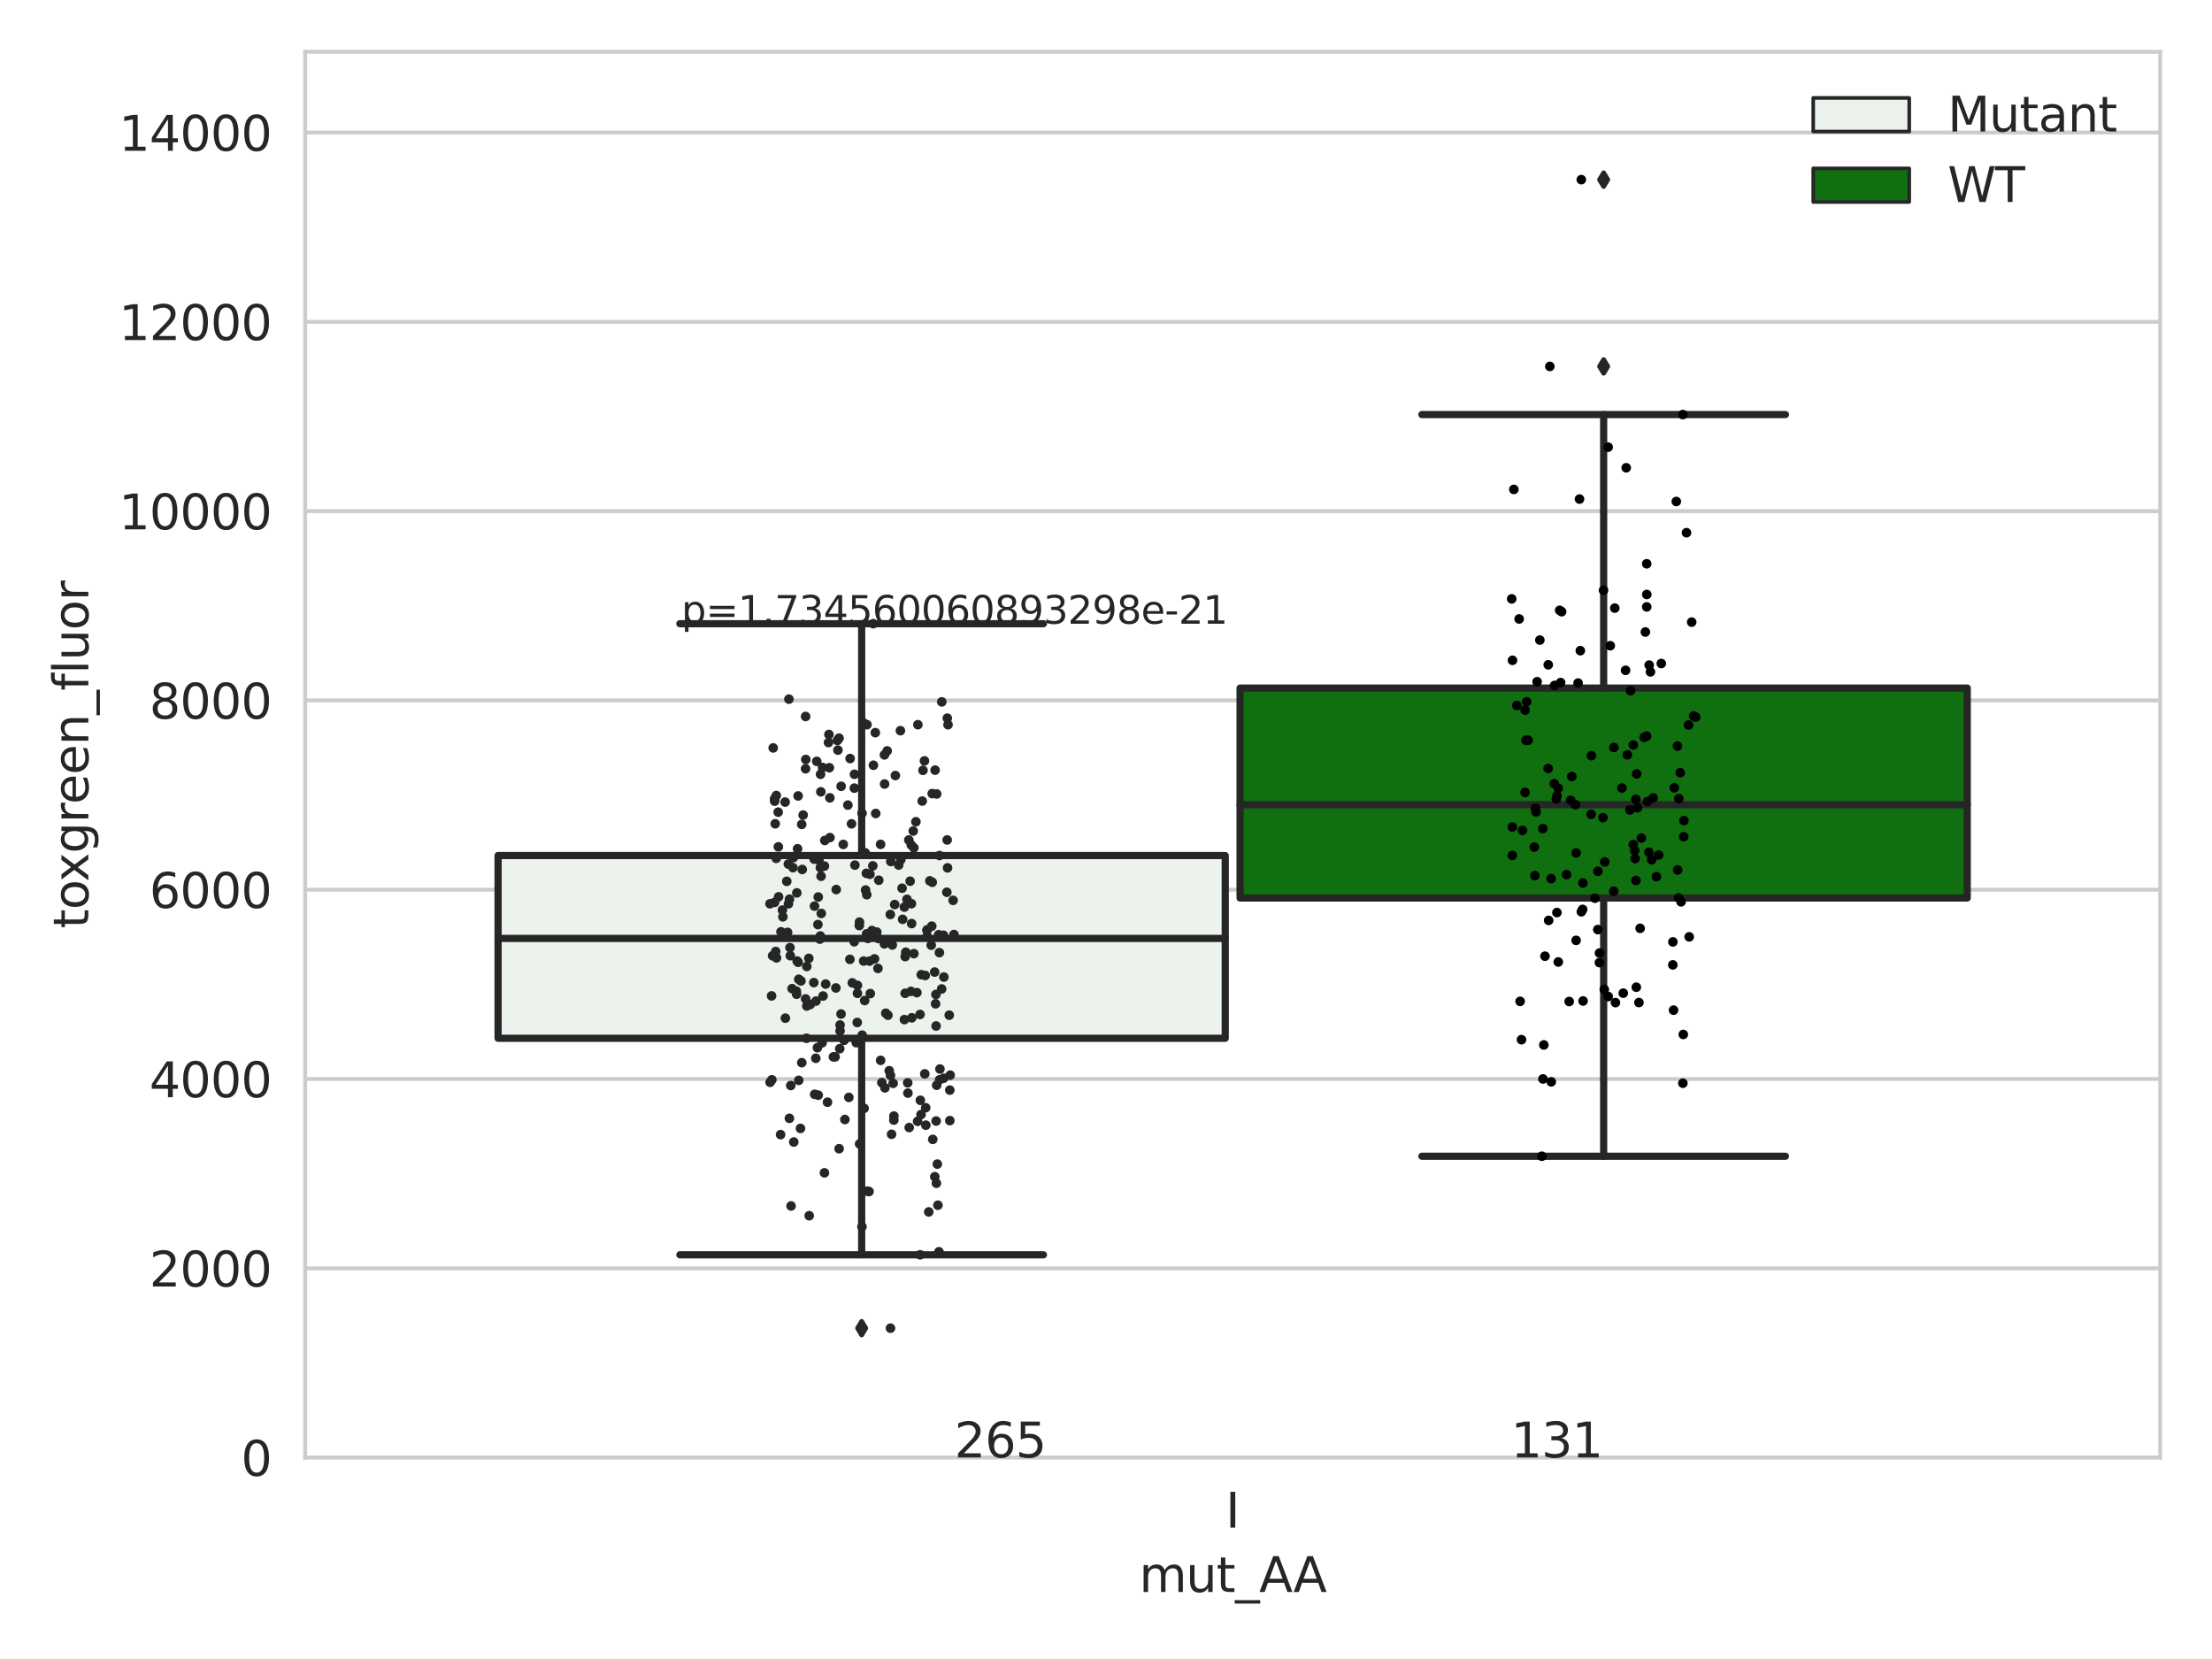 <?xml version="1.0" encoding="utf-8" standalone="no"?>
<!DOCTYPE svg PUBLIC "-//W3C//DTD SVG 1.1//EN"
  "http://www.w3.org/Graphics/SVG/1.1/DTD/svg11.dtd">
<svg xmlns:xlink="http://www.w3.org/1999/xlink" width="460.8pt" height="345.6pt" viewBox="0 0 460.8 345.6" xmlns="http://www.w3.org/2000/svg" version="1.1">
 <defs>
  <style type="text/css">*{stroke-linejoin: round; stroke-linecap: butt}</style>
 </defs>
 <g id="figure_1">
  <g id="patch_1">
   <path d="M 0 345.6 
L 460.8 345.6 
L 460.8 0 
L 0 0 
z
" style="fill: #ffffff"/>
  </g>
  <g id="axes_1">
   <g id="patch_2">
    <path d="M 63.571 303.64 
L 450 303.64 
L 450 10.8 
L 63.571 10.8 
z
" style="fill: #ffffff"/>
   </g>
   <g id="matplotlib.axis_1">
    <g id="xtick_1">
     <g id="text_1">
      <!-- I -->
      <g style="fill: #262626" transform="translate(255.311 318.238)scale(0.1 -0.1)">
       <defs>
        <path id="DejaVuSans-49" d="M 628 4666 
L 1259 4666 
L 1259 0 
L 628 0 
L 628 4666 
z
" transform="scale(0.016)"/>
       </defs>
       <use xlink:href="#DejaVuSans-49"/>
      </g>
     </g>
    </g>
    <g id="text_2">
     <!-- mut_AA -->
     <g style="fill: #262626" transform="translate(237.308 331.638)scale(0.1 -0.1)">
      <defs>
       <path id="DejaVuSans-6d" d="M 3328 2828 
Q 3544 3216 3844 3400 
Q 4144 3584 4550 3584 
Q 5097 3584 5394 3201 
Q 5691 2819 5691 2113 
L 5691 0 
L 5113 0 
L 5113 2094 
Q 5113 2597 4934 2840 
Q 4756 3084 4391 3084 
Q 3944 3084 3684 2787 
Q 3425 2491 3425 1978 
L 3425 0 
L 2847 0 
L 2847 2094 
Q 2847 2600 2669 2842 
Q 2491 3084 2119 3084 
Q 1678 3084 1418 2786 
Q 1159 2488 1159 1978 
L 1159 0 
L 581 0 
L 581 3500 
L 1159 3500 
L 1159 2956 
Q 1356 3278 1631 3431 
Q 1906 3584 2284 3584 
Q 2666 3584 2933 3390 
Q 3200 3197 3328 2828 
z
" transform="scale(0.016)"/>
       <path id="DejaVuSans-75" d="M 544 1381 
L 544 3500 
L 1119 3500 
L 1119 1403 
Q 1119 906 1312 657 
Q 1506 409 1894 409 
Q 2359 409 2629 706 
Q 2900 1003 2900 1516 
L 2900 3500 
L 3475 3500 
L 3475 0 
L 2900 0 
L 2900 538 
Q 2691 219 2414 64 
Q 2138 -91 1772 -91 
Q 1169 -91 856 284 
Q 544 659 544 1381 
z
M 1991 3584 
L 1991 3584 
z
" transform="scale(0.016)"/>
       <path id="DejaVuSans-74" d="M 1172 4494 
L 1172 3500 
L 2356 3500 
L 2356 3053 
L 1172 3053 
L 1172 1153 
Q 1172 725 1289 603 
Q 1406 481 1766 481 
L 2356 481 
L 2356 0 
L 1766 0 
Q 1100 0 847 248 
Q 594 497 594 1153 
L 594 3053 
L 172 3053 
L 172 3500 
L 594 3500 
L 594 4494 
L 1172 4494 
z
" transform="scale(0.016)"/>
       <path id="DejaVuSans-5f" d="M 3263 -1063 
L 3263 -1509 
L -63 -1509 
L -63 -1063 
L 3263 -1063 
z
" transform="scale(0.016)"/>
       <path id="DejaVuSans-41" d="M 2188 4044 
L 1331 1722 
L 3047 1722 
L 2188 4044 
z
M 1831 4666 
L 2547 4666 
L 4325 0 
L 3669 0 
L 3244 1197 
L 1141 1197 
L 716 0 
L 50 0 
L 1831 4666 
z
" transform="scale(0.016)"/>
      </defs>
      <use xlink:href="#DejaVuSans-6d"/>
      <use xlink:href="#DejaVuSans-75" x="97.412"/>
      <use xlink:href="#DejaVuSans-74" x="160.791"/>
      <use xlink:href="#DejaVuSans-5f" x="200"/>
      <use xlink:href="#DejaVuSans-41" x="250"/>
      <use xlink:href="#DejaVuSans-41" x="321.158"/>
     </g>
    </g>
   </g>
   <g id="matplotlib.axis_2">
    <g id="ytick_1">
     <g id="line2d_1">
      <path d="M 63.571 303.64 
L 450 303.64 
" clip-path="url(#p11ee689189)" style="fill: none; stroke: #cccccc; stroke-width: 0.8; stroke-linecap: round"/>
     </g>
     <g id="text_3">
      <!-- 0 -->
      <g style="fill: #262626" transform="translate(50.209 307.439)scale(0.1 -0.1)">
       <defs>
        <path id="DejaVuSans-30" d="M 2034 4250 
Q 1547 4250 1301 3770 
Q 1056 3291 1056 2328 
Q 1056 1369 1301 889 
Q 1547 409 2034 409 
Q 2525 409 2770 889 
Q 3016 1369 3016 2328 
Q 3016 3291 2770 3770 
Q 2525 4250 2034 4250 
z
M 2034 4750 
Q 2819 4750 3233 4129 
Q 3647 3509 3647 2328 
Q 3647 1150 3233 529 
Q 2819 -91 2034 -91 
Q 1250 -91 836 529 
Q 422 1150 422 2328 
Q 422 3509 836 4129 
Q 1250 4750 2034 4750 
z
" transform="scale(0.016)"/>
       </defs>
       <use xlink:href="#DejaVuSans-30"/>
      </g>
     </g>
    </g>
    <g id="ytick_2">
     <g id="line2d_2">
      <path d="M 63.571 264.207 
L 450 264.207 
" clip-path="url(#p11ee689189)" style="fill: none; stroke: #cccccc; stroke-width: 0.8; stroke-linecap: round"/>
     </g>
     <g id="text_4">
      <!-- 2000 -->
      <g style="fill: #262626" transform="translate(31.121 268.006)scale(0.1 -0.1)">
       <defs>
        <path id="DejaVuSans-32" d="M 1228 531 
L 3431 531 
L 3431 0 
L 469 0 
L 469 531 
Q 828 903 1448 1529 
Q 2069 2156 2228 2338 
Q 2531 2678 2651 2914 
Q 2772 3150 2772 3378 
Q 2772 3750 2511 3984 
Q 2250 4219 1831 4219 
Q 1534 4219 1204 4116 
Q 875 4013 500 3803 
L 500 4441 
Q 881 4594 1212 4672 
Q 1544 4750 1819 4750 
Q 2544 4750 2975 4387 
Q 3406 4025 3406 3419 
Q 3406 3131 3298 2873 
Q 3191 2616 2906 2266 
Q 2828 2175 2409 1742 
Q 1991 1309 1228 531 
z
" transform="scale(0.016)"/>
       </defs>
       <use xlink:href="#DejaVuSans-32"/>
       <use xlink:href="#DejaVuSans-30" x="63.623"/>
       <use xlink:href="#DejaVuSans-30" x="127.246"/>
       <use xlink:href="#DejaVuSans-30" x="190.869"/>
      </g>
     </g>
    </g>
    <g id="ytick_3">
     <g id="line2d_3">
      <path d="M 63.571 224.774 
L 450 224.774 
" clip-path="url(#p11ee689189)" style="fill: none; stroke: #cccccc; stroke-width: 0.8; stroke-linecap: round"/>
     </g>
     <g id="text_5">
      <!-- 4000 -->
      <g style="fill: #262626" transform="translate(31.121 228.573)scale(0.1 -0.1)">
       <defs>
        <path id="DejaVuSans-34" d="M 2419 4116 
L 825 1625 
L 2419 1625 
L 2419 4116 
z
M 2253 4666 
L 3047 4666 
L 3047 1625 
L 3713 1625 
L 3713 1100 
L 3047 1100 
L 3047 0 
L 2419 0 
L 2419 1100 
L 313 1100 
L 313 1709 
L 2253 4666 
z
" transform="scale(0.016)"/>
       </defs>
       <use xlink:href="#DejaVuSans-34"/>
       <use xlink:href="#DejaVuSans-30" x="63.623"/>
       <use xlink:href="#DejaVuSans-30" x="127.246"/>
       <use xlink:href="#DejaVuSans-30" x="190.869"/>
      </g>
     </g>
    </g>
    <g id="ytick_4">
     <g id="line2d_4">
      <path d="M 63.571 185.341 
L 450 185.341 
" clip-path="url(#p11ee689189)" style="fill: none; stroke: #cccccc; stroke-width: 0.8; stroke-linecap: round"/>
     </g>
     <g id="text_6">
      <!-- 6000 -->
      <g style="fill: #262626" transform="translate(31.121 189.14)scale(0.1 -0.1)">
       <defs>
        <path id="DejaVuSans-36" d="M 2113 2584 
Q 1688 2584 1439 2293 
Q 1191 2003 1191 1497 
Q 1191 994 1439 701 
Q 1688 409 2113 409 
Q 2538 409 2786 701 
Q 3034 994 3034 1497 
Q 3034 2003 2786 2293 
Q 2538 2584 2113 2584 
z
M 3366 4563 
L 3366 3988 
Q 3128 4100 2886 4159 
Q 2644 4219 2406 4219 
Q 1781 4219 1451 3797 
Q 1122 3375 1075 2522 
Q 1259 2794 1537 2939 
Q 1816 3084 2150 3084 
Q 2853 3084 3261 2657 
Q 3669 2231 3669 1497 
Q 3669 778 3244 343 
Q 2819 -91 2113 -91 
Q 1303 -91 875 529 
Q 447 1150 447 2328 
Q 447 3434 972 4092 
Q 1497 4750 2381 4750 
Q 2619 4750 2861 4703 
Q 3103 4656 3366 4563 
z
" transform="scale(0.016)"/>
       </defs>
       <use xlink:href="#DejaVuSans-36"/>
       <use xlink:href="#DejaVuSans-30" x="63.623"/>
       <use xlink:href="#DejaVuSans-30" x="127.246"/>
       <use xlink:href="#DejaVuSans-30" x="190.869"/>
      </g>
     </g>
    </g>
    <g id="ytick_5">
     <g id="line2d_5">
      <path d="M 63.571 145.908 
L 450 145.908 
" clip-path="url(#p11ee689189)" style="fill: none; stroke: #cccccc; stroke-width: 0.8; stroke-linecap: round"/>
     </g>
     <g id="text_7">
      <!-- 8000 -->
      <g style="fill: #262626" transform="translate(31.121 149.707)scale(0.1 -0.1)">
       <defs>
        <path id="DejaVuSans-38" d="M 2034 2216 
Q 1584 2216 1326 1975 
Q 1069 1734 1069 1313 
Q 1069 891 1326 650 
Q 1584 409 2034 409 
Q 2484 409 2743 651 
Q 3003 894 3003 1313 
Q 3003 1734 2745 1975 
Q 2488 2216 2034 2216 
z
M 1403 2484 
Q 997 2584 770 2862 
Q 544 3141 544 3541 
Q 544 4100 942 4425 
Q 1341 4750 2034 4750 
Q 2731 4750 3128 4425 
Q 3525 4100 3525 3541 
Q 3525 3141 3298 2862 
Q 3072 2584 2669 2484 
Q 3125 2378 3379 2068 
Q 3634 1759 3634 1313 
Q 3634 634 3220 271 
Q 2806 -91 2034 -91 
Q 1263 -91 848 271 
Q 434 634 434 1313 
Q 434 1759 690 2068 
Q 947 2378 1403 2484 
z
M 1172 3481 
Q 1172 3119 1398 2916 
Q 1625 2713 2034 2713 
Q 2441 2713 2670 2916 
Q 2900 3119 2900 3481 
Q 2900 3844 2670 4047 
Q 2441 4250 2034 4250 
Q 1625 4250 1398 4047 
Q 1172 3844 1172 3481 
z
" transform="scale(0.016)"/>
       </defs>
       <use xlink:href="#DejaVuSans-38"/>
       <use xlink:href="#DejaVuSans-30" x="63.623"/>
       <use xlink:href="#DejaVuSans-30" x="127.246"/>
       <use xlink:href="#DejaVuSans-30" x="190.869"/>
      </g>
     </g>
    </g>
    <g id="ytick_6">
     <g id="line2d_6">
      <path d="M 63.571 106.475 
L 450 106.475 
" clip-path="url(#p11ee689189)" style="fill: none; stroke: #cccccc; stroke-width: 0.8; stroke-linecap: round"/>
     </g>
     <g id="text_8">
      <!-- 10000 -->
      <g style="fill: #262626" transform="translate(24.759 110.274)scale(0.1 -0.1)">
       <defs>
        <path id="DejaVuSans-31" d="M 794 531 
L 1825 531 
L 1825 4091 
L 703 3866 
L 703 4441 
L 1819 4666 
L 2450 4666 
L 2450 531 
L 3481 531 
L 3481 0 
L 794 0 
L 794 531 
z
" transform="scale(0.016)"/>
       </defs>
       <use xlink:href="#DejaVuSans-31"/>
       <use xlink:href="#DejaVuSans-30" x="63.623"/>
       <use xlink:href="#DejaVuSans-30" x="127.246"/>
       <use xlink:href="#DejaVuSans-30" x="190.869"/>
       <use xlink:href="#DejaVuSans-30" x="254.492"/>
      </g>
     </g>
    </g>
    <g id="ytick_7">
     <g id="line2d_7">
      <path d="M 63.571 67.042 
L 450 67.042 
" clip-path="url(#p11ee689189)" style="fill: none; stroke: #cccccc; stroke-width: 0.8; stroke-linecap: round"/>
     </g>
     <g id="text_9">
      <!-- 12000 -->
      <g style="fill: #262626" transform="translate(24.759 70.841)scale(0.1 -0.1)">
       <use xlink:href="#DejaVuSans-31"/>
       <use xlink:href="#DejaVuSans-32" x="63.623"/>
       <use xlink:href="#DejaVuSans-30" x="127.246"/>
       <use xlink:href="#DejaVuSans-30" x="190.869"/>
       <use xlink:href="#DejaVuSans-30" x="254.492"/>
      </g>
     </g>
    </g>
    <g id="ytick_8">
     <g id="line2d_8">
      <path d="M 63.571 27.609 
L 450 27.609 
" clip-path="url(#p11ee689189)" style="fill: none; stroke: #cccccc; stroke-width: 0.8; stroke-linecap: round"/>
     </g>
     <g id="text_10">
      <!-- 14000 -->
      <g style="fill: #262626" transform="translate(24.759 31.408)scale(0.1 -0.1)">
       <use xlink:href="#DejaVuSans-31"/>
       <use xlink:href="#DejaVuSans-34" x="63.623"/>
       <use xlink:href="#DejaVuSans-30" x="127.246"/>
       <use xlink:href="#DejaVuSans-30" x="190.869"/>
       <use xlink:href="#DejaVuSans-30" x="254.492"/>
      </g>
     </g>
    </g>
    <g id="text_11">
     <!-- toxgreen_fluor -->
     <g style="fill: #262626" transform="translate(18.401 193.415)rotate(-90)scale(0.1 -0.1)">
      <defs>
       <path id="DejaVuSans-6f" d="M 1959 3097 
Q 1497 3097 1228 2736 
Q 959 2375 959 1747 
Q 959 1119 1226 758 
Q 1494 397 1959 397 
Q 2419 397 2687 759 
Q 2956 1122 2956 1747 
Q 2956 2369 2687 2733 
Q 2419 3097 1959 3097 
z
M 1959 3584 
Q 2709 3584 3137 3096 
Q 3566 2609 3566 1747 
Q 3566 888 3137 398 
Q 2709 -91 1959 -91 
Q 1206 -91 779 398 
Q 353 888 353 1747 
Q 353 2609 779 3096 
Q 1206 3584 1959 3584 
z
" transform="scale(0.016)"/>
       <path id="DejaVuSans-78" d="M 3513 3500 
L 2247 1797 
L 3578 0 
L 2900 0 
L 1881 1375 
L 863 0 
L 184 0 
L 1544 1831 
L 300 3500 
L 978 3500 
L 1906 2253 
L 2834 3500 
L 3513 3500 
z
" transform="scale(0.016)"/>
       <path id="DejaVuSans-67" d="M 2906 1791 
Q 2906 2416 2648 2759 
Q 2391 3103 1925 3103 
Q 1463 3103 1205 2759 
Q 947 2416 947 1791 
Q 947 1169 1205 825 
Q 1463 481 1925 481 
Q 2391 481 2648 825 
Q 2906 1169 2906 1791 
z
M 3481 434 
Q 3481 -459 3084 -895 
Q 2688 -1331 1869 -1331 
Q 1566 -1331 1297 -1286 
Q 1028 -1241 775 -1147 
L 775 -588 
Q 1028 -725 1275 -790 
Q 1522 -856 1778 -856 
Q 2344 -856 2625 -561 
Q 2906 -266 2906 331 
L 2906 616 
Q 2728 306 2450 153 
Q 2172 0 1784 0 
Q 1141 0 747 490 
Q 353 981 353 1791 
Q 353 2603 747 3093 
Q 1141 3584 1784 3584 
Q 2172 3584 2450 3431 
Q 2728 3278 2906 2969 
L 2906 3500 
L 3481 3500 
L 3481 434 
z
" transform="scale(0.016)"/>
       <path id="DejaVuSans-72" d="M 2631 2963 
Q 2534 3019 2420 3045 
Q 2306 3072 2169 3072 
Q 1681 3072 1420 2755 
Q 1159 2438 1159 1844 
L 1159 0 
L 581 0 
L 581 3500 
L 1159 3500 
L 1159 2956 
Q 1341 3275 1631 3429 
Q 1922 3584 2338 3584 
Q 2397 3584 2469 3576 
Q 2541 3569 2628 3553 
L 2631 2963 
z
" transform="scale(0.016)"/>
       <path id="DejaVuSans-65" d="M 3597 1894 
L 3597 1613 
L 953 1613 
Q 991 1019 1311 708 
Q 1631 397 2203 397 
Q 2534 397 2845 478 
Q 3156 559 3463 722 
L 3463 178 
Q 3153 47 2828 -22 
Q 2503 -91 2169 -91 
Q 1331 -91 842 396 
Q 353 884 353 1716 
Q 353 2575 817 3079 
Q 1281 3584 2069 3584 
Q 2775 3584 3186 3129 
Q 3597 2675 3597 1894 
z
M 3022 2063 
Q 3016 2534 2758 2815 
Q 2500 3097 2075 3097 
Q 1594 3097 1305 2825 
Q 1016 2553 972 2059 
L 3022 2063 
z
" transform="scale(0.016)"/>
       <path id="DejaVuSans-6e" d="M 3513 2113 
L 3513 0 
L 2938 0 
L 2938 2094 
Q 2938 2591 2744 2837 
Q 2550 3084 2163 3084 
Q 1697 3084 1428 2787 
Q 1159 2491 1159 1978 
L 1159 0 
L 581 0 
L 581 3500 
L 1159 3500 
L 1159 2956 
Q 1366 3272 1645 3428 
Q 1925 3584 2291 3584 
Q 2894 3584 3203 3211 
Q 3513 2838 3513 2113 
z
" transform="scale(0.016)"/>
       <path id="DejaVuSans-66" d="M 2375 4863 
L 2375 4384 
L 1825 4384 
Q 1516 4384 1395 4259 
Q 1275 4134 1275 3809 
L 1275 3500 
L 2222 3500 
L 2222 3053 
L 1275 3053 
L 1275 0 
L 697 0 
L 697 3053 
L 147 3053 
L 147 3500 
L 697 3500 
L 697 3744 
Q 697 4328 969 4595 
Q 1241 4863 1831 4863 
L 2375 4863 
z
" transform="scale(0.016)"/>
       <path id="DejaVuSans-6c" d="M 603 4863 
L 1178 4863 
L 1178 0 
L 603 0 
L 603 4863 
z
" transform="scale(0.016)"/>
      </defs>
      <use xlink:href="#DejaVuSans-74"/>
      <use xlink:href="#DejaVuSans-6f" x="39.209"/>
      <use xlink:href="#DejaVuSans-78" x="97.266"/>
      <use xlink:href="#DejaVuSans-67" x="156.445"/>
      <use xlink:href="#DejaVuSans-72" x="219.922"/>
      <use xlink:href="#DejaVuSans-65" x="258.785"/>
      <use xlink:href="#DejaVuSans-65" x="320.309"/>
      <use xlink:href="#DejaVuSans-6e" x="381.832"/>
      <use xlink:href="#DejaVuSans-5f" x="445.211"/>
      <use xlink:href="#DejaVuSans-66" x="495.211"/>
      <use xlink:href="#DejaVuSans-6c" x="530.416"/>
      <use xlink:href="#DejaVuSans-75" x="558.199"/>
      <use xlink:href="#DejaVuSans-6f" x="621.578"/>
      <use xlink:href="#DejaVuSans-72" x="682.76"/>
     </g>
    </g>
   </g>
   <g id="patch_3">
    <path d="M 103.76 216.289 
L 255.24 216.289 
L 255.24 178.224 
L 103.76 178.224 
L 103.76 216.289 
z
" clip-path="url(#p11ee689189)" style="fill: #ecf2ec; stroke: #262626; stroke-width: 1.5; stroke-linejoin: miter"/>
   </g>
   <g id="patch_4">
    <path d="M 258.331 187.072 
L 409.811 187.072 
L 409.811 143.337 
L 258.331 143.337 
L 258.331 187.072 
z
" clip-path="url(#p11ee689189)" style="fill: #107010; stroke: #262626; stroke-width: 1.5; stroke-linejoin: miter"/>
   </g>
   <g id="patch_5">
    <path d="M 256.786 303.64 
L 256.786 303.64 
L 256.786 303.64 
L 256.786 303.64 
z
" clip-path="url(#p11ee689189)" style="fill: #ecf2ec; stroke: #262626; stroke-width: 0.75; stroke-linejoin: miter"/>
   </g>
   <g id="patch_6">
    <path d="M 256.786 303.64 
L 256.786 303.64 
L 256.786 303.64 
L 256.786 303.64 
z
" clip-path="url(#p11ee689189)" style="fill: #107010; stroke: #262626; stroke-width: 0.75; stroke-linejoin: miter"/>
   </g>
   <g id="PathCollection_1"/>
   <g id="PathCollection_2"/>
   <g id="line2d_9">
    <path d="M 179.5 216.289 
L 179.5 261.399 
" clip-path="url(#p11ee689189)" style="fill: none; stroke: #262626; stroke-width: 1.5; stroke-linecap: round"/>
   </g>
   <g id="line2d_10">
    <path d="M 179.5 178.224 
L 179.5 129.929 
" clip-path="url(#p11ee689189)" style="fill: none; stroke: #262626; stroke-width: 1.5; stroke-linecap: round"/>
   </g>
   <g id="line2d_11">
    <path d="M 141.63 261.399 
L 217.37 261.399 
" clip-path="url(#p11ee689189)" style="fill: none; stroke: #262626; stroke-width: 1.5; stroke-linecap: round"/>
   </g>
   <g id="line2d_12">
    <path d="M 141.63 129.929 
L 217.37 129.929 
" clip-path="url(#p11ee689189)" style="fill: none; stroke: #262626; stroke-width: 1.5; stroke-linecap: round"/>
   </g>
   <g id="line2d_13">
    <defs>
     <path id="mbb990373c0" d="M -0 1.414 
L 0.849 0 
L 0 -1.414 
L -0.849 -0 
z
" style="stroke: #262626; stroke-linejoin: miter"/>
    </defs>
    <g clip-path="url(#p11ee689189)">
     <use xlink:href="#mbb990373c0" x="179.5" y="276.684" style="fill: #262626; stroke: #262626; stroke-linejoin: miter"/>
    </g>
   </g>
   <g id="line2d_14">
    <path d="M 334.071 187.072 
L 334.071 240.866 
" clip-path="url(#p11ee689189)" style="fill: none; stroke: #262626; stroke-width: 1.5; stroke-linecap: round"/>
   </g>
   <g id="line2d_15">
    <path d="M 334.071 143.337 
L 334.071 86.363 
" clip-path="url(#p11ee689189)" style="fill: none; stroke: #262626; stroke-width: 1.5; stroke-linecap: round"/>
   </g>
   <g id="line2d_16">
    <path d="M 296.201 240.866 
L 371.941 240.866 
" clip-path="url(#p11ee689189)" style="fill: none; stroke: #262626; stroke-width: 1.5; stroke-linecap: round"/>
   </g>
   <g id="line2d_17">
    <path d="M 296.201 86.363 
L 371.941 86.363 
" clip-path="url(#p11ee689189)" style="fill: none; stroke: #262626; stroke-width: 1.5; stroke-linecap: round"/>
   </g>
   <g id="line2d_18">
    <g clip-path="url(#p11ee689189)">
     <use xlink:href="#mbb990373c0" x="334.071" y="76.331" style="fill: #262626; stroke: #262626; stroke-linejoin: miter"/>
     <use xlink:href="#mbb990373c0" x="334.071" y="37.422" style="fill: #262626; stroke: #262626; stroke-linejoin: miter"/>
    </g>
   </g>
   <g id="line2d_19">
    <path d="M 103.76 195.495 
L 255.24 195.495 
" clip-path="url(#p11ee689189)" style="fill: none; stroke: #262626; stroke-width: 1.5; stroke-linecap: round"/>
   </g>
   <g id="line2d_20">
    <path d="M 258.331 167.639 
L 409.811 167.639 
" clip-path="url(#p11ee689189)" style="fill: none; stroke: #262626; stroke-width: 1.5; stroke-linecap: round"/>
   </g>
   <g id="patch_7">
    <path d="M 63.571 303.64 
L 63.571 10.8 
" style="fill: none; stroke: #cccccc; stroke-width: 0.8; stroke-linejoin: miter; stroke-linecap: square"/>
   </g>
   <g id="patch_8">
    <path d="M 450 303.64 
L 450 10.8 
" style="fill: none; stroke: #cccccc; stroke-width: 0.8; stroke-linejoin: miter; stroke-linecap: square"/>
   </g>
   <g id="patch_9">
    <path d="M 63.571 303.64 
L 450 303.64 
" style="fill: none; stroke: #cccccc; stroke-width: 0.8; stroke-linejoin: miter; stroke-linecap: square"/>
   </g>
   <g id="patch_10">
    <path d="M 63.571 10.8 
L 450 10.8 
" style="fill: none; stroke: #cccccc; stroke-width: 0.8; stroke-linejoin: miter; stroke-linecap: square"/>
   </g>
   <g id="PathCollection_3">
    <defs>
     <path id="C0_0_20026ec715" d="M 0 1 
C 0.265 1 0.52 0.895 0.707 0.707 
C 0.895 0.52 1 0.265 1 -0 
C 1 -0.265 0.895 -0.52 0.707 -0.707 
C 0.52 -0.895 0.265 -1 0 -1 
C -0.265 -1 -0.52 -0.895 -0.707 -0.707 
C -0.895 -0.52 -1 -0.265 -1 0 
C -1 0.265 -0.895 0.52 -0.707 0.707 
C -0.52 0.895 -0.265 1 0 1 
z
"/>
    </defs>
    <g clip-path="url(#p11ee689189)">
     <use xlink:href="#C0_0_20026ec715" x="195.545" y="194.72" style="fill: #262626"/>
    </g>
    <g clip-path="url(#p11ee689189)">
     <use xlink:href="#C0_0_20026ec715" x="174.803" y="239.3" style="fill: #262626"/>
    </g>
    <g clip-path="url(#p11ee689189)">
     <use xlink:href="#C0_0_20026ec715" x="197.244" y="185.876" style="fill: #262626"/>
    </g>
    <g clip-path="url(#p11ee689189)">
     <use xlink:href="#C0_0_20026ec715" x="162.197" y="186.823" style="fill: #262626"/>
    </g>
    <g clip-path="url(#p11ee689189)">
     <use xlink:href="#C0_0_20026ec715" x="167.013" y="171.741" style="fill: #262626"/>
    </g>
    <g clip-path="url(#p11ee689189)">
     <use xlink:href="#C0_0_20026ec715" x="168.069" y="209.568" style="fill: #262626"/>
    </g>
    <g clip-path="url(#p11ee689189)">
     <use xlink:href="#C0_0_20026ec715" x="177.545" y="204.746" style="fill: #262626"/>
    </g>
    <g clip-path="url(#p11ee689189)">
     <use xlink:href="#C0_0_20026ec715" x="190.243" y="173.123" style="fill: #262626"/>
    </g>
    <g clip-path="url(#p11ee689189)">
     <use xlink:href="#C0_0_20026ec715" x="161.49" y="171.605" style="fill: #262626"/>
    </g>
    <g clip-path="url(#p11ee689189)">
     <use xlink:href="#C0_0_20026ec715" x="185.503" y="224.016" style="fill: #262626"/>
    </g>
    <g clip-path="url(#p11ee689189)">
     <use xlink:href="#C0_0_20026ec715" x="192.585" y="158.5" style="fill: #262626"/>
    </g>
    <g clip-path="url(#p11ee689189)">
     <use xlink:href="#C0_0_20026ec715" x="191.154" y="233.592" style="fill: #262626"/>
    </g>
    <g clip-path="url(#p11ee689189)">
     <use xlink:href="#C0_0_20026ec715" x="168.573" y="253.255" style="fill: #262626"/>
    </g>
    <g clip-path="url(#p11ee689189)">
     <use xlink:href="#C0_0_20026ec715" x="179.562" y="255.546" style="fill: #262626"/>
    </g>
    <g clip-path="url(#p11ee689189)">
     <use xlink:href="#C0_0_20026ec715" x="161.359" y="187.986" style="fill: #262626"/>
    </g>
    <g clip-path="url(#p11ee689189)">
     <use xlink:href="#C0_0_20026ec715" x="165.893" y="206.476" style="fill: #262626"/>
    </g>
    <g clip-path="url(#p11ee689189)">
     <use xlink:href="#C0_0_20026ec715" x="197.492" y="150.975" style="fill: #262626"/>
    </g>
    <g clip-path="url(#p11ee689189)">
     <use xlink:href="#C0_0_20026ec715" x="189.403" y="234.885" style="fill: #262626"/>
    </g>
    <g clip-path="url(#p11ee689189)">
     <use xlink:href="#C0_0_20026ec715" x="188.405" y="212.401" style="fill: #262626"/>
    </g>
    <g clip-path="url(#p11ee689189)">
     <use xlink:href="#C0_0_20026ec715" x="162.989" y="189.58" style="fill: #262626"/>
    </g>
    <g clip-path="url(#p11ee689189)">
     <use xlink:href="#C0_0_20026ec715" x="184.813" y="156.429" style="fill: #262626"/>
    </g>
    <g clip-path="url(#p11ee689189)">
     <use xlink:href="#C0_0_20026ec715" x="180.605" y="150.972" style="fill: #262626"/>
    </g>
    <g clip-path="url(#p11ee689189)">
     <use xlink:href="#C0_0_20026ec715" x="170.884" y="194.987" style="fill: #262626"/>
    </g>
    <g clip-path="url(#p11ee689189)">
     <use xlink:href="#C0_0_20026ec715" x="184.524" y="211.07" style="fill: #262626"/>
    </g>
    <g clip-path="url(#p11ee689189)">
     <use xlink:href="#C0_0_20026ec715" x="180.474" y="181.929" style="fill: #262626"/>
    </g>
    <g clip-path="url(#p11ee689189)">
     <use xlink:href="#C0_0_20026ec715" x="181.039" y="248.221" style="fill: #262626"/>
    </g>
    <g clip-path="url(#p11ee689189)">
     <use xlink:href="#C0_0_20026ec715" x="180.133" y="208.431" style="fill: #262626"/>
    </g>
    <g clip-path="url(#p11ee689189)">
     <use xlink:href="#C0_0_20026ec715" x="189.088" y="225.57" style="fill: #262626"/>
    </g>
    <g clip-path="url(#p11ee689189)">
     <use xlink:href="#C0_0_20026ec715" x="180.78" y="195.487" style="fill: #262626"/>
    </g>
    <g clip-path="url(#p11ee689189)">
     <use xlink:href="#C0_0_20026ec715" x="195.697" y="198.454" style="fill: #262626"/>
    </g>
    <g clip-path="url(#p11ee689189)">
     <use xlink:href="#C0_0_20026ec715" x="188.557" y="206.92" style="fill: #262626"/>
    </g>
    <g clip-path="url(#p11ee689189)">
     <use xlink:href="#C0_0_20026ec715" x="165.993" y="186.006" style="fill: #262626"/>
    </g>
    <g clip-path="url(#p11ee689189)">
     <use xlink:href="#C0_0_20026ec715" x="166.061" y="200.205" style="fill: #262626"/>
    </g>
    <g clip-path="url(#p11ee689189)">
     <use xlink:href="#C0_0_20026ec715" x="195.125" y="226.078" style="fill: #262626"/>
    </g>
    <g clip-path="url(#p11ee689189)">
     <use xlink:href="#C0_0_20026ec715" x="195.384" y="251.065" style="fill: #262626"/>
    </g>
    <g clip-path="url(#p11ee689189)">
     <use xlink:href="#C0_0_20026ec715" x="161.38" y="166.895" style="fill: #262626"/>
    </g>
    <g clip-path="url(#p11ee689189)">
     <use xlink:href="#C0_0_20026ec715" x="162.11" y="169.188" style="fill: #262626"/>
    </g>
    <g clip-path="url(#p11ee689189)">
     <use xlink:href="#C0_0_20026ec715" x="180.23" y="177.65" style="fill: #262626"/>
    </g>
    <g clip-path="url(#p11ee689189)">
     <use xlink:href="#C0_0_20026ec715" x="171.086" y="190.29" style="fill: #262626"/>
    </g>
    <g clip-path="url(#p11ee689189)">
     <use xlink:href="#C0_0_20026ec715" x="191.008" y="206.786" style="fill: #262626"/>
    </g>
    <g clip-path="url(#p11ee689189)">
     <use xlink:href="#C0_0_20026ec715" x="164.251" y="188.281" style="fill: #262626"/>
    </g>
    <g clip-path="url(#p11ee689189)">
     <use xlink:href="#C0_0_20026ec715" x="168.803" y="209.247" style="fill: #262626"/>
    </g>
    <g clip-path="url(#p11ee689189)">
     <use xlink:href="#C0_0_20026ec715" x="165.358" y="237.901" style="fill: #262626"/>
    </g>
    <g clip-path="url(#p11ee689189)">
     <use xlink:href="#C0_0_20026ec715" x="192.871" y="234.393" style="fill: #262626"/>
    </g>
    <g clip-path="url(#p11ee689189)">
     <use xlink:href="#C0_0_20026ec715" x="193.706" y="183.504" style="fill: #262626"/>
    </g>
    <g clip-path="url(#p11ee689189)">
     <use xlink:href="#C0_0_20026ec715" x="169.991" y="208.544" style="fill: #262626"/>
    </g>
    <g clip-path="url(#p11ee689189)">
     <use xlink:href="#C0_0_20026ec715" x="195.127" y="165.398" style="fill: #262626"/>
    </g>
    <g clip-path="url(#p11ee689189)">
     <use xlink:href="#C0_0_20026ec715" x="179.581" y="169.421" style="fill: #262626"/>
    </g>
    <g clip-path="url(#p11ee689189)">
     <use xlink:href="#C0_0_20026ec715" x="164.566" y="197.404" style="fill: #262626"/>
    </g>
    <g clip-path="url(#p11ee689189)">
     <use xlink:href="#C0_0_20026ec715" x="164.447" y="232.967" style="fill: #262626"/>
    </g>
    <g clip-path="url(#p11ee689189)">
     <use xlink:href="#C0_0_20026ec715" x="189.833" y="176.029" style="fill: #262626"/>
    </g>
    <g clip-path="url(#p11ee689189)">
     <use xlink:href="#C0_0_20026ec715" x="189.131" y="227.714" style="fill: #262626"/>
    </g>
    <g clip-path="url(#p11ee689189)">
     <use xlink:href="#C0_0_20026ec715" x="176.832" y="228.608" style="fill: #262626"/>
    </g>
    <g clip-path="url(#p11ee689189)">
     <use xlink:href="#C0_0_20026ec715" x="181.95" y="159.413" style="fill: #262626"/>
    </g>
    <g clip-path="url(#p11ee689189)">
     <use xlink:href="#C0_0_20026ec715" x="182.895" y="201.738" style="fill: #262626"/>
    </g>
    <g clip-path="url(#p11ee689189)">
     <use xlink:href="#C0_0_20026ec715" x="176.008" y="233.216" style="fill: #262626"/>
    </g>
    <g clip-path="url(#p11ee689189)">
     <use xlink:href="#C0_0_20026ec715" x="171.751" y="244.321" style="fill: #262626"/>
    </g>
    <g clip-path="url(#p11ee689189)">
     <use xlink:href="#C0_0_20026ec715" x="160.945" y="199.103" style="fill: #262626"/>
    </g>
    <g clip-path="url(#p11ee689189)">
     <use xlink:href="#C0_0_20026ec715" x="195.263" y="242.503" style="fill: #262626"/>
    </g>
    <g clip-path="url(#p11ee689189)">
     <use xlink:href="#C0_0_20026ec715" x="187.57" y="152.209" style="fill: #262626"/>
    </g>
    <g clip-path="url(#p11ee689189)">
     <use xlink:href="#C0_0_20026ec715" x="191.914" y="203.044" style="fill: #262626"/>
    </g>
    <g clip-path="url(#p11ee689189)">
     <use xlink:href="#C0_0_20026ec715" x="163.608" y="212.102" style="fill: #262626"/>
    </g>
    <g clip-path="url(#p11ee689189)">
     <use xlink:href="#C0_0_20026ec715" x="164.075" y="194.232" style="fill: #262626"/>
    </g>
    <g clip-path="url(#p11ee689189)">
     <use xlink:href="#C0_0_20026ec715" x="164.634" y="199.087" style="fill: #262626"/>
    </g>
    <g clip-path="url(#p11ee689189)">
     <use xlink:href="#C0_0_20026ec715" x="160.408" y="188.271" style="fill: #262626"/>
    </g>
    <g clip-path="url(#p11ee689189)">
     <use xlink:href="#C0_0_20026ec715" x="177.949" y="196.177" style="fill: #262626"/>
    </g>
    <g clip-path="url(#p11ee689189)">
     <use xlink:href="#C0_0_20026ec715" x="161.069" y="155.806" style="fill: #262626"/>
    </g>
    <g clip-path="url(#p11ee689189)">
     <use xlink:href="#C0_0_20026ec715" x="192.119" y="166.876" style="fill: #262626"/>
    </g>
    <g clip-path="url(#p11ee689189)">
     <use xlink:href="#C0_0_20026ec715" x="170.795" y="195.639" style="fill: #262626"/>
    </g>
    <g clip-path="url(#p11ee689189)">
     <use xlink:href="#C0_0_20026ec715" x="191.21" y="150.967" style="fill: #262626"/>
    </g>
    <g clip-path="url(#p11ee689189)">
     <use xlink:href="#C0_0_20026ec715" x="169.608" y="178.976" style="fill: #262626"/>
    </g>
    <g clip-path="url(#p11ee689189)">
     <use xlink:href="#C0_0_20026ec715" x="186.203" y="233.34" style="fill: #262626"/>
    </g>
    <g clip-path="url(#p11ee689189)">
     <use xlink:href="#C0_0_20026ec715" x="185.503" y="276.684" style="fill: #262626"/>
    </g>
    <g clip-path="url(#p11ee689189)">
     <use xlink:href="#C0_0_20026ec715" x="197.314" y="174.979" style="fill: #262626"/>
    </g>
    <g clip-path="url(#p11ee689189)">
     <use xlink:href="#C0_0_20026ec715" x="172.588" y="154.686" style="fill: #262626"/>
    </g>
    <g clip-path="url(#p11ee689189)">
     <use xlink:href="#C0_0_20026ec715" x="183.063" y="183.369" style="fill: #262626"/>
    </g>
    <g clip-path="url(#p11ee689189)">
     <use xlink:href="#C0_0_20026ec715" x="196.545" y="194.834" style="fill: #262626"/>
    </g>
    <g clip-path="url(#p11ee689189)">
     <use xlink:href="#C0_0_20026ec715" x="184.346" y="226.621" style="fill: #262626"/>
    </g>
    <g clip-path="url(#p11ee689189)">
     <use xlink:href="#C0_0_20026ec715" x="172.878" y="166.206" style="fill: #262626"/>
    </g>
    <g clip-path="url(#p11ee689189)">
     <use xlink:href="#C0_0_20026ec715" x="164.347" y="145.646" style="fill: #262626"/>
    </g>
    <g clip-path="url(#p11ee689189)">
     <use xlink:href="#C0_0_20026ec715" x="164.463" y="187.321" style="fill: #262626"/>
    </g>
    <g clip-path="url(#p11ee689189)">
     <use xlink:href="#C0_0_20026ec715" x="197.392" y="180.788" style="fill: #262626"/>
    </g>
    <g clip-path="url(#p11ee689189)">
     <use xlink:href="#C0_0_20026ec715" x="180.322" y="185.415" style="fill: #262626"/>
    </g>
    <g clip-path="url(#p11ee689189)">
     <use xlink:href="#C0_0_20026ec715" x="181.168" y="200.21" style="fill: #262626"/>
    </g>
    <g clip-path="url(#p11ee689189)">
     <use xlink:href="#C0_0_20026ec715" x="167.025" y="221.377" style="fill: #262626"/>
    </g>
    <g clip-path="url(#p11ee689189)">
     <use xlink:href="#C0_0_20026ec715" x="194.196" y="165.328" style="fill: #262626"/>
    </g>
    <g clip-path="url(#p11ee689189)">
     <use xlink:href="#C0_0_20026ec715" x="174.199" y="185.307" style="fill: #262626"/>
    </g>
    <g clip-path="url(#p11ee689189)">
     <use xlink:href="#C0_0_20026ec715" x="167.863" y="158.212" style="fill: #262626"/>
    </g>
    <g clip-path="url(#p11ee689189)">
     <use xlink:href="#C0_0_20026ec715" x="175.223" y="163.797" style="fill: #262626"/>
    </g>
    <g clip-path="url(#p11ee689189)">
     <use xlink:href="#C0_0_20026ec715" x="170.386" y="192.604" style="fill: #262626"/>
    </g>
    <g clip-path="url(#p11ee689189)">
     <use xlink:href="#C0_0_20026ec715" x="171.05" y="182.536" style="fill: #262626"/>
    </g>
    <g clip-path="url(#p11ee689189)">
     <use xlink:href="#C0_0_20026ec715" x="188.398" y="188.968" style="fill: #262626"/>
    </g>
    <g clip-path="url(#p11ee689189)">
     <use xlink:href="#C0_0_20026ec715" x="194.103" y="192.933" style="fill: #262626"/>
    </g>
    <g clip-path="url(#p11ee689189)">
     <use xlink:href="#C0_0_20026ec715" x="162.693" y="194.108" style="fill: #262626"/>
    </g>
    <g clip-path="url(#p11ee689189)">
     <use xlink:href="#C0_0_20026ec715" x="165.007" y="205.95" style="fill: #262626"/>
    </g>
    <g clip-path="url(#p11ee689189)">
     <use xlink:href="#C0_0_20026ec715" x="168.015" y="216.289" style="fill: #262626"/>
    </g>
    <g clip-path="url(#p11ee689189)">
     <use xlink:href="#C0_0_20026ec715" x="192.65" y="223.707" style="fill: #262626"/>
    </g>
    <g clip-path="url(#p11ee689189)">
     <use xlink:href="#C0_0_20026ec715" x="173.97" y="220.161" style="fill: #262626"/>
    </g>
    <g clip-path="url(#p11ee689189)">
     <use xlink:href="#C0_0_20026ec715" x="161.716" y="165.725" style="fill: #262626"/>
    </g>
    <g clip-path="url(#p11ee689189)">
     <use xlink:href="#C0_0_20026ec715" x="197.338" y="149.607" style="fill: #262626"/>
    </g>
    <g clip-path="url(#p11ee689189)">
     <use xlink:href="#C0_0_20026ec715" x="163.091" y="190.993" style="fill: #262626"/>
    </g>
    <g clip-path="url(#p11ee689189)">
     <use xlink:href="#C0_0_20026ec715" x="194.312" y="237.352" style="fill: #262626"/>
    </g>
    <g clip-path="url(#p11ee689189)">
     <use xlink:href="#C0_0_20026ec715" x="188.686" y="198.368" style="fill: #262626"/>
    </g>
    <g clip-path="url(#p11ee689189)">
     <use xlink:href="#C0_0_20026ec715" x="174.128" y="205.808" style="fill: #262626"/>
    </g>
    <g clip-path="url(#p11ee689189)">
     <use xlink:href="#C0_0_20026ec715" x="171.347" y="159.874" style="fill: #262626"/>
    </g>
    <g clip-path="url(#p11ee689189)">
     <use xlink:href="#C0_0_20026ec715" x="177.095" y="158.019" style="fill: #262626"/>
    </g>
    <g clip-path="url(#p11ee689189)">
     <use xlink:href="#C0_0_20026ec715" x="172.002" y="204.997" style="fill: #262626"/>
    </g>
    <g clip-path="url(#p11ee689189)">
     <use xlink:href="#C0_0_20026ec715" x="171.747" y="180.416" style="fill: #262626"/>
    </g>
    <g clip-path="url(#p11ee689189)">
     <use xlink:href="#C0_0_20026ec715" x="174.934" y="218.463" style="fill: #262626"/>
    </g>
    <g clip-path="url(#p11ee689189)">
     <use xlink:href="#C0_0_20026ec715" x="186.218" y="232.499" style="fill: #262626"/>
    </g>
    <g clip-path="url(#p11ee689189)">
     <use xlink:href="#C0_0_20026ec715" x="191.661" y="211.331" style="fill: #262626"/>
    </g>
    <g clip-path="url(#p11ee689189)">
     <use xlink:href="#C0_0_20026ec715" x="190.378" y="198.669" style="fill: #262626"/>
    </g>
    <g clip-path="url(#p11ee689189)">
     <use xlink:href="#C0_0_20026ec715" x="197.864" y="227.092" style="fill: #262626"/>
    </g>
    <g clip-path="url(#p11ee689189)">
     <use xlink:href="#C0_0_20026ec715" x="196.163" y="206.019" style="fill: #262626"/>
    </g>
    <g clip-path="url(#p11ee689189)">
     <use xlink:href="#C0_0_20026ec715" x="196.579" y="224.613" style="fill: #262626"/>
    </g>
    <g clip-path="url(#p11ee689189)">
     <use xlink:href="#C0_0_20026ec715" x="182.646" y="194.167" style="fill: #262626"/>
    </g>
    <g clip-path="url(#p11ee689189)">
     <use xlink:href="#C0_0_20026ec715" x="198.551" y="187.559" style="fill: #262626"/>
    </g>
    <g clip-path="url(#p11ee689189)">
     <use xlink:href="#C0_0_20026ec715" x="168.494" y="199.642" style="fill: #262626"/>
    </g>
    <g clip-path="url(#p11ee689189)">
     <use xlink:href="#C0_0_20026ec715" x="181.824" y="180.371" style="fill: #262626"/>
    </g>
    <g clip-path="url(#p11ee689189)">
     <use xlink:href="#C0_0_20026ec715" x="181.234" y="182.124" style="fill: #262626"/>
    </g>
    <g clip-path="url(#p11ee689189)">
     <use xlink:href="#C0_0_20026ec715" x="189.322" y="174.988" style="fill: #262626"/>
    </g>
    <g clip-path="url(#p11ee689189)">
     <use xlink:href="#C0_0_20026ec715" x="181.646" y="193.845" style="fill: #262626"/>
    </g>
    <g clip-path="url(#p11ee689189)">
     <use xlink:href="#C0_0_20026ec715" x="167.816" y="160.146" style="fill: #262626"/>
    </g>
    <g clip-path="url(#p11ee689189)">
     <use xlink:href="#C0_0_20026ec715" x="175.835" y="216.72" style="fill: #262626"/>
    </g>
    <g clip-path="url(#p11ee689189)">
     <use xlink:href="#C0_0_20026ec715" x="174.79" y="153.773" style="fill: #262626"/>
    </g>
    <g clip-path="url(#p11ee689189)">
     <use xlink:href="#C0_0_20026ec715" x="161.759" y="199.547" style="fill: #262626"/>
    </g>
    <g clip-path="url(#p11ee689189)">
     <use xlink:href="#C0_0_20026ec715" x="185.729" y="236.294" style="fill: #262626"/>
    </g>
    <g clip-path="url(#p11ee689189)">
     <use xlink:href="#C0_0_20026ec715" x="179.068" y="238.299" style="fill: #262626"/>
    </g>
    <g clip-path="url(#p11ee689189)">
     <use xlink:href="#C0_0_20026ec715" x="177.979" y="164.185" style="fill: #262626"/>
    </g>
    <g clip-path="url(#p11ee689189)">
     <use xlink:href="#C0_0_20026ec715" x="169.714" y="227.968" style="fill: #262626"/>
    </g>
    <g clip-path="url(#p11ee689189)">
     <use xlink:href="#C0_0_20026ec715" x="190.374" y="176.614" style="fill: #262626"/>
    </g>
    <g clip-path="url(#p11ee689189)">
     <use xlink:href="#C0_0_20026ec715" x="178.616" y="205.264" style="fill: #262626"/>
    </g>
    <g clip-path="url(#p11ee689189)">
     <use xlink:href="#C0_0_20026ec715" x="188.57" y="199.268" style="fill: #262626"/>
    </g>
    <g clip-path="url(#p11ee689189)">
     <use xlink:href="#C0_0_20026ec715" x="172.682" y="153.011" style="fill: #262626"/>
    </g>
    <g clip-path="url(#p11ee689189)">
     <use xlink:href="#C0_0_20026ec715" x="194.709" y="202.498" style="fill: #262626"/>
    </g>
    <g clip-path="url(#p11ee689189)">
     <use xlink:href="#C0_0_20026ec715" x="191.87" y="232.181" style="fill: #262626"/>
    </g>
    <g clip-path="url(#p11ee689189)">
     <use xlink:href="#C0_0_20026ec715" x="187.662" y="179.081" style="fill: #262626"/>
    </g>
    <g clip-path="url(#p11ee689189)">
     <use xlink:href="#C0_0_20026ec715" x="181.297" y="206.984" style="fill: #262626"/>
    </g>
    <g clip-path="url(#p11ee689189)">
     <use xlink:href="#C0_0_20026ec715" x="161.7" y="178.805" style="fill: #262626"/>
    </g>
    <g clip-path="url(#p11ee689189)">
     <use xlink:href="#C0_0_20026ec715" x="170.458" y="186.863" style="fill: #262626"/>
    </g>
    <g clip-path="url(#p11ee689189)">
     <use xlink:href="#C0_0_20026ec715" x="166.146" y="176.807" style="fill: #262626"/>
    </g>
    <g clip-path="url(#p11ee689189)">
     <use xlink:href="#C0_0_20026ec715" x="186.521" y="161.558" style="fill: #262626"/>
    </g>
    <g clip-path="url(#p11ee689189)">
     <use xlink:href="#C0_0_20026ec715" x="160.734" y="207.464" style="fill: #262626"/>
    </g>
    <g clip-path="url(#p11ee689189)">
     <use xlink:href="#C0_0_20026ec715" x="175.206" y="211.239" style="fill: #262626"/>
    </g>
    <g clip-path="url(#p11ee689189)">
     <use xlink:href="#C0_0_20026ec715" x="167.828" y="208.092" style="fill: #262626"/>
    </g>
    <g clip-path="url(#p11ee689189)">
     <use xlink:href="#C0_0_20026ec715" x="195.069" y="246.489" style="fill: #262626"/>
    </g>
    <g clip-path="url(#p11ee689189)">
     <use xlink:href="#C0_0_20026ec715" x="170.448" y="228.145" style="fill: #262626"/>
    </g>
    <g clip-path="url(#p11ee689189)">
     <use xlink:href="#C0_0_20026ec715" x="166.754" y="235.071" style="fill: #262626"/>
    </g>
    <g clip-path="url(#p11ee689189)">
     <use xlink:href="#C0_0_20026ec715" x="188.947" y="187.352" style="fill: #262626"/>
    </g>
    <g clip-path="url(#p11ee689189)">
     <use xlink:href="#C0_0_20026ec715" x="197.747" y="211.48" style="fill: #262626"/>
    </g>
    <g clip-path="url(#p11ee689189)">
     <use xlink:href="#C0_0_20026ec715" x="170.282" y="218.256" style="fill: #262626"/>
    </g>
    <g clip-path="url(#p11ee689189)">
     <use xlink:href="#C0_0_20026ec715" x="171.267" y="217.233" style="fill: #262626"/>
    </g>
    <g clip-path="url(#p11ee689189)">
     <use xlink:href="#C0_0_20026ec715" x="185.88" y="196.85" style="fill: #262626"/>
    </g>
    <g clip-path="url(#p11ee689189)">
     <use xlink:href="#C0_0_20026ec715" x="195.74" y="224.938" style="fill: #262626"/>
    </g>
    <g clip-path="url(#p11ee689189)">
     <use xlink:href="#C0_0_20026ec715" x="171.454" y="207.489" style="fill: #262626"/>
    </g>
    <g clip-path="url(#p11ee689189)">
     <use xlink:href="#C0_0_20026ec715" x="178.377" y="217.212" style="fill: #262626"/>
    </g>
    <g clip-path="url(#p11ee689189)">
     <use xlink:href="#C0_0_20026ec715" x="187.212" y="180.198" style="fill: #262626"/>
    </g>
    <g clip-path="url(#p11ee689189)">
     <use xlink:href="#C0_0_20026ec715" x="161.594" y="198.216" style="fill: #262626"/>
    </g>
    <g clip-path="url(#p11ee689189)">
     <use xlink:href="#C0_0_20026ec715" x="191.727" y="229.215" style="fill: #262626"/>
    </g>
    <g clip-path="url(#p11ee689189)">
     <use xlink:href="#C0_0_20026ec715" x="182.428" y="169.462" style="fill: #262626"/>
    </g>
    <g clip-path="url(#p11ee689189)">
     <use xlink:href="#C0_0_20026ec715" x="184.246" y="157.259" style="fill: #262626"/>
    </g>
    <g clip-path="url(#p11ee689189)">
     <use xlink:href="#C0_0_20026ec715" x="170.598" y="179.197" style="fill: #262626"/>
    </g>
    <g clip-path="url(#p11ee689189)">
     <use xlink:href="#C0_0_20026ec715" x="178" y="161.296" style="fill: #262626"/>
    </g>
    <g clip-path="url(#p11ee689189)">
     <use xlink:href="#C0_0_20026ec715" x="193.17" y="193.699" style="fill: #262626"/>
    </g>
    <g clip-path="url(#p11ee689189)">
     <use xlink:href="#C0_0_20026ec715" x="192.276" y="160.471" style="fill: #262626"/>
    </g>
    <g clip-path="url(#p11ee689189)">
     <use xlink:href="#C0_0_20026ec715" x="190.801" y="171.186" style="fill: #262626"/>
    </g>
    <g clip-path="url(#p11ee689189)">
     <use xlink:href="#C0_0_20026ec715" x="164.793" y="251.221" style="fill: #262626"/>
    </g>
    <g clip-path="url(#p11ee689189)">
     <use xlink:href="#C0_0_20026ec715" x="193.11" y="193.789" style="fill: #262626"/>
    </g>
    <g clip-path="url(#p11ee689189)">
     <use xlink:href="#C0_0_20026ec715" x="161.36" y="166.386" style="fill: #262626"/>
    </g>
    <g clip-path="url(#p11ee689189)">
     <use xlink:href="#C0_0_20026ec715" x="194.965" y="207.169" style="fill: #262626"/>
    </g>
    <g clip-path="url(#p11ee689189)">
     <use xlink:href="#C0_0_20026ec715" x="193.988" y="196.898" style="fill: #262626"/>
    </g>
    <g clip-path="url(#p11ee689189)">
     <use xlink:href="#C0_0_20026ec715" x="183.447" y="220.889" style="fill: #262626"/>
    </g>
    <g clip-path="url(#p11ee689189)">
     <use xlink:href="#C0_0_20026ec715" x="175.664" y="175.908" style="fill: #262626"/>
    </g>
    <g clip-path="url(#p11ee689189)">
     <use xlink:href="#C0_0_20026ec715" x="179.014" y="192.808" style="fill: #262626"/>
    </g>
    <g clip-path="url(#p11ee689189)">
     <use xlink:href="#C0_0_20026ec715" x="179.89" y="150.605" style="fill: #262626"/>
    </g>
    <g clip-path="url(#p11ee689189)">
     <use xlink:href="#C0_0_20026ec715" x="194.898" y="209.107" style="fill: #262626"/>
    </g>
    <g clip-path="url(#p11ee689189)">
     <use xlink:href="#C0_0_20026ec715" x="195.605" y="260.768" style="fill: #262626"/>
    </g>
    <g clip-path="url(#p11ee689189)">
     <use xlink:href="#C0_0_20026ec715" x="191.672" y="261.399" style="fill: #262626"/>
    </g>
    <g clip-path="url(#p11ee689189)">
     <use xlink:href="#C0_0_20026ec715" x="160.428" y="225.468" style="fill: #262626"/>
    </g>
    <g clip-path="url(#p11ee689189)">
     <use xlink:href="#C0_0_20026ec715" x="172.377" y="229.609" style="fill: #262626"/>
    </g>
    <g clip-path="url(#p11ee689189)">
     <use xlink:href="#C0_0_20026ec715" x="192.746" y="203.205" style="fill: #262626"/>
    </g>
    <g clip-path="url(#p11ee689189)">
     <use xlink:href="#C0_0_20026ec715" x="195.014" y="233.531" style="fill: #262626"/>
    </g>
    <g clip-path="url(#p11ee689189)">
     <use xlink:href="#C0_0_20026ec715" x="192.84" y="230.76" style="fill: #262626"/>
    </g>
    <g clip-path="url(#p11ee689189)">
     <use xlink:href="#C0_0_20026ec715" x="179.61" y="215.648" style="fill: #262626"/>
    </g>
    <g clip-path="url(#p11ee689189)">
     <use xlink:href="#C0_0_20026ec715" x="185.243" y="223.053" style="fill: #262626"/>
    </g>
    <g clip-path="url(#p11ee689189)">
     <use xlink:href="#C0_0_20026ec715" x="182.951" y="195.495" style="fill: #262626"/>
    </g>
    <g clip-path="url(#p11ee689189)">
     <use xlink:href="#C0_0_20026ec715" x="175.002" y="214.756" style="fill: #262626"/>
    </g>
    <g clip-path="url(#p11ee689189)">
     <use xlink:href="#C0_0_20026ec715" x="169.538" y="204.69" style="fill: #262626"/>
    </g>
    <g clip-path="url(#p11ee689189)">
     <use xlink:href="#C0_0_20026ec715" x="187.916" y="185.029" style="fill: #262626"/>
    </g>
    <g clip-path="url(#p11ee689189)">
     <use xlink:href="#C0_0_20026ec715" x="166.273" y="200.46" style="fill: #262626"/>
    </g>
    <g clip-path="url(#p11ee689189)">
     <use xlink:href="#C0_0_20026ec715" x="162.615" y="236.365" style="fill: #262626"/>
    </g>
    <g clip-path="url(#p11ee689189)">
     <use xlink:href="#C0_0_20026ec715" x="184.972" y="211.485" style="fill: #262626"/>
    </g>
    <g clip-path="url(#p11ee689189)">
     <use xlink:href="#C0_0_20026ec715" x="193.126" y="195.065" style="fill: #262626"/>
    </g>
    <g clip-path="url(#p11ee689189)">
     <use xlink:href="#C0_0_20026ec715" x="174.555" y="156.261" style="fill: #262626"/>
    </g>
    <g clip-path="url(#p11ee689189)">
     <use xlink:href="#C0_0_20026ec715" x="162.144" y="176.413" style="fill: #262626"/>
    </g>
    <g clip-path="url(#p11ee689189)">
     <use xlink:href="#C0_0_20026ec715" x="170.898" y="180.759" style="fill: #262626"/>
    </g>
    <g clip-path="url(#p11ee689189)">
     <use xlink:href="#C0_0_20026ec715" x="178.621" y="206.929" style="fill: #262626"/>
    </g>
    <g clip-path="url(#p11ee689189)">
     <use xlink:href="#C0_0_20026ec715" x="189.908" y="192.398" style="fill: #262626"/>
    </g>
    <g clip-path="url(#p11ee689189)">
     <use xlink:href="#C0_0_20026ec715" x="179.045" y="192.093" style="fill: #262626"/>
    </g>
    <g clip-path="url(#p11ee689189)">
     <use xlink:href="#C0_0_20026ec715" x="166.388" y="225.057" style="fill: #262626"/>
    </g>
    <g clip-path="url(#p11ee689189)">
     <use xlink:href="#C0_0_20026ec715" x="170.998" y="164.948" style="fill: #262626"/>
    </g>
    <g clip-path="url(#p11ee689189)">
     <use xlink:href="#C0_0_20026ec715" x="189.953" y="212.026" style="fill: #262626"/>
    </g>
    <g clip-path="url(#p11ee689189)">
     <use xlink:href="#C0_0_20026ec715" x="195.007" y="213.732" style="fill: #262626"/>
    </g>
    <g clip-path="url(#p11ee689189)">
     <use xlink:href="#C0_0_20026ec715" x="195.806" y="222.699" style="fill: #262626"/>
    </g>
    <g clip-path="url(#p11ee689189)">
     <use xlink:href="#C0_0_20026ec715" x="180.007" y="230.89" style="fill: #262626"/>
    </g>
    <g clip-path="url(#p11ee689189)">
     <use xlink:href="#C0_0_20026ec715" x="197.866" y="233.441" style="fill: #262626"/>
    </g>
    <g clip-path="url(#p11ee689189)">
     <use xlink:href="#C0_0_20026ec715" x="170.144" y="158.603" style="fill: #262626"/>
    </g>
    <g clip-path="url(#p11ee689189)">
     <use xlink:href="#C0_0_20026ec715" x="163.555" y="167.09" style="fill: #262626"/>
    </g>
    <g clip-path="url(#p11ee689189)">
     <use xlink:href="#C0_0_20026ec715" x="166.262" y="165.809" style="fill: #262626"/>
    </g>
    <g clip-path="url(#p11ee689189)">
     <use xlink:href="#C0_0_20026ec715" x="180.681" y="248.139" style="fill: #262626"/>
    </g>
    <g clip-path="url(#p11ee689189)">
     <use xlink:href="#C0_0_20026ec715" x="188.034" y="191.515" style="fill: #262626"/>
    </g>
    <g clip-path="url(#p11ee689189)">
     <use xlink:href="#C0_0_20026ec715" x="189.775" y="206.523" style="fill: #262626"/>
    </g>
    <g clip-path="url(#p11ee689189)">
     <use xlink:href="#C0_0_20026ec715" x="181.923" y="194.414" style="fill: #262626"/>
    </g>
    <g clip-path="url(#p11ee689189)">
     <use xlink:href="#C0_0_20026ec715" x="198.733" y="194.676" style="fill: #262626"/>
    </g>
    <g clip-path="url(#p11ee689189)">
     <use xlink:href="#C0_0_20026ec715" x="196.189" y="146.214" style="fill: #262626"/>
    </g>
    <g clip-path="url(#p11ee689189)">
     <use xlink:href="#C0_0_20026ec715" x="194.801" y="160.437" style="fill: #262626"/>
    </g>
    <g clip-path="url(#p11ee689189)">
     <use xlink:href="#C0_0_20026ec715" x="163.9" y="183.594" style="fill: #262626"/>
    </g>
    <g clip-path="url(#p11ee689189)">
     <use xlink:href="#C0_0_20026ec715" x="170.937" y="161.295" style="fill: #262626"/>
    </g>
    <g clip-path="url(#p11ee689189)">
     <use xlink:href="#C0_0_20026ec715" x="177.048" y="199.851" style="fill: #262626"/>
    </g>
    <g clip-path="url(#p11ee689189)">
     <use xlink:href="#C0_0_20026ec715" x="176.629" y="167.716" style="fill: #262626"/>
    </g>
    <g clip-path="url(#p11ee689189)">
     <use xlink:href="#C0_0_20026ec715" x="189.597" y="183.569" style="fill: #262626"/>
    </g>
    <g clip-path="url(#p11ee689189)">
     <use xlink:href="#C0_0_20026ec715" x="186.385" y="188.43" style="fill: #262626"/>
    </g>
    <g clip-path="url(#p11ee689189)">
     <use xlink:href="#C0_0_20026ec715" x="173.621" y="220.165" style="fill: #262626"/>
    </g>
    <g clip-path="url(#p11ee689189)">
     <use xlink:href="#C0_0_20026ec715" x="197.941" y="223.977" style="fill: #262626"/>
    </g>
    <g clip-path="url(#p11ee689189)">
     <use xlink:href="#C0_0_20026ec715" x="194.204" y="183.789" style="fill: #262626"/>
    </g>
    <g clip-path="url(#p11ee689189)">
     <use xlink:href="#C0_0_20026ec715" x="178.577" y="213" style="fill: #262626"/>
    </g>
    <g clip-path="url(#p11ee689189)">
     <use xlink:href="#C0_0_20026ec715" x="182.341" y="152.63" style="fill: #262626"/>
    </g>
    <g clip-path="url(#p11ee689189)">
     <use xlink:href="#C0_0_20026ec715" x="184.279" y="163.323" style="fill: #262626"/>
    </g>
    <g clip-path="url(#p11ee689189)">
     <use xlink:href="#C0_0_20026ec715" x="174.437" y="154.248" style="fill: #262626"/>
    </g>
    <g clip-path="url(#p11ee689189)">
     <use xlink:href="#C0_0_20026ec715" x="172.895" y="174.489" style="fill: #262626"/>
    </g>
    <g clip-path="url(#p11ee689189)">
     <use xlink:href="#C0_0_20026ec715" x="183.442" y="175.897" style="fill: #262626"/>
    </g>
    <g clip-path="url(#p11ee689189)">
     <use xlink:href="#C0_0_20026ec715" x="169.945" y="220.461" style="fill: #262626"/>
    </g>
    <g clip-path="url(#p11ee689189)">
     <use xlink:href="#C0_0_20026ec715" x="177.386" y="171.62" style="fill: #262626"/>
    </g>
    <g clip-path="url(#p11ee689189)">
     <use xlink:href="#C0_0_20026ec715" x="185.465" y="190.506" style="fill: #262626"/>
    </g>
    <g clip-path="url(#p11ee689189)">
     <use xlink:href="#C0_0_20026ec715" x="168.074" y="201.329" style="fill: #262626"/>
    </g>
    <g clip-path="url(#p11ee689189)">
     <use xlink:href="#C0_0_20026ec715" x="194.737" y="245.129" style="fill: #262626"/>
    </g>
    <g clip-path="url(#p11ee689189)">
     <use xlink:href="#C0_0_20026ec715" x="193.475" y="252.462" style="fill: #262626"/>
    </g>
    <g clip-path="url(#p11ee689189)">
     <use xlink:href="#C0_0_20026ec715" x="171.823" y="175.088" style="fill: #262626"/>
    </g>
    <g clip-path="url(#p11ee689189)">
     <use xlink:href="#C0_0_20026ec715" x="184.229" y="196.621" style="fill: #262626"/>
    </g>
    <g clip-path="url(#p11ee689189)">
     <use xlink:href="#C0_0_20026ec715" x="165.19" y="180.747" style="fill: #262626"/>
    </g>
    <g clip-path="url(#p11ee689189)">
     <use xlink:href="#C0_0_20026ec715" x="172.766" y="159.929" style="fill: #262626"/>
    </g>
    <g clip-path="url(#p11ee689189)">
     <use xlink:href="#C0_0_20026ec715" x="183.701" y="225.538" style="fill: #262626"/>
    </g>
    <g clip-path="url(#p11ee689189)">
     <use xlink:href="#C0_0_20026ec715" x="175.005" y="213.528" style="fill: #262626"/>
    </g>
    <g clip-path="url(#p11ee689189)">
     <use xlink:href="#C0_0_20026ec715" x="195.721" y="178.224" style="fill: #262626"/>
    </g>
    <g clip-path="url(#p11ee689189)">
     <use xlink:href="#C0_0_20026ec715" x="164.729" y="226.133" style="fill: #262626"/>
    </g>
    <g clip-path="url(#p11ee689189)">
     <use xlink:href="#C0_0_20026ec715" x="164.226" y="180.004" style="fill: #262626"/>
    </g>
    <g clip-path="url(#p11ee689189)">
     <use xlink:href="#C0_0_20026ec715" x="182.185" y="199.756" style="fill: #262626"/>
    </g>
    <g clip-path="url(#p11ee689189)">
     <use xlink:href="#C0_0_20026ec715" x="178.094" y="180.219" style="fill: #262626"/>
    </g>
    <g clip-path="url(#p11ee689189)">
     <use xlink:href="#C0_0_20026ec715" x="165.945" y="207.116" style="fill: #262626"/>
    </g>
    <g clip-path="url(#p11ee689189)">
     <use xlink:href="#C0_0_20026ec715" x="166.397" y="204.003" style="fill: #262626"/>
    </g>
    <g clip-path="url(#p11ee689189)">
     <use xlink:href="#C0_0_20026ec715" x="196.625" y="203.539" style="fill: #262626"/>
    </g>
    <g clip-path="url(#p11ee689189)">
     <use xlink:href="#C0_0_20026ec715" x="160.792" y="224.94" style="fill: #262626"/>
    </g>
    <g clip-path="url(#p11ee689189)">
     <use xlink:href="#C0_0_20026ec715" x="165.292" y="178.648" style="fill: #262626"/>
    </g>
    <g clip-path="url(#p11ee689189)">
     <use xlink:href="#C0_0_20026ec715" x="186.056" y="225.677" style="fill: #262626"/>
    </g>
    <g clip-path="url(#p11ee689189)">
     <use xlink:href="#C0_0_20026ec715" x="185.571" y="179.472" style="fill: #262626"/>
    </g>
    <g clip-path="url(#p11ee689189)">
     <use xlink:href="#C0_0_20026ec715" x="181.919" y="129.929" style="fill: #262626"/>
    </g>
    <g clip-path="url(#p11ee689189)">
     <use xlink:href="#C0_0_20026ec715" x="167.822" y="149.259" style="fill: #262626"/>
    </g>
    <g clip-path="url(#p11ee689189)">
     <use xlink:href="#C0_0_20026ec715" x="189.868" y="188.257" style="fill: #262626"/>
    </g>
    <g clip-path="url(#p11ee689189)">
     <use xlink:href="#C0_0_20026ec715" x="169.674" y="188.764" style="fill: #262626"/>
    </g>
    <g clip-path="url(#p11ee689189)">
     <use xlink:href="#C0_0_20026ec715" x="180.568" y="186.382" style="fill: #262626"/>
    </g>
    <g clip-path="url(#p11ee689189)">
     <use xlink:href="#C0_0_20026ec715" x="179.917" y="200.203" style="fill: #262626"/>
    </g>
    <g clip-path="url(#p11ee689189)">
     <use xlink:href="#C0_0_20026ec715" x="180.525" y="194.537" style="fill: #262626"/>
    </g>
    <g clip-path="url(#p11ee689189)">
     <use xlink:href="#C0_0_20026ec715" x="167.118" y="181.129" style="fill: #262626"/>
    </g>
    <g clip-path="url(#p11ee689189)">
     <use xlink:href="#C0_0_20026ec715" x="167.307" y="169.792" style="fill: #262626"/>
    </g>
    <g clip-path="url(#p11ee689189)">
     <use xlink:href="#C0_0_20026ec715" x="166.856" y="204.347" style="fill: #262626"/>
    </g>
   </g>
   <g id="PathCollection_4">
    <defs>
     <path id="C1_0_8bdb079493" d="M 0 1 
C 0.265 1 0.52 0.895 0.707 0.707 
C 0.895 0.52 1 0.265 1 -0 
C 1 -0.265 0.895 -0.52 0.707 -0.707 
C 0.52 -0.895 0.265 -1 0 -1 
C -0.265 -1 -0.52 -0.895 -0.707 -0.707 
C -0.895 -0.52 -1 -0.265 -1 0 
C -1 0.265 -0.895 0.52 -0.707 0.707 
C -0.52 0.895 -0.265 1 0 1 
z
"/>
    </defs>
    <g clip-path="url(#p11ee689189)">
     <use xlink:href="#C1_0_8bdb079493" x="315.083" y="137.557"/>
    </g>
    <g clip-path="url(#p11ee689189)">
     <use xlink:href="#C1_0_8bdb079493" x="327.435" y="161.765"/>
    </g>
    <g clip-path="url(#p11ee689189)">
     <use xlink:href="#C1_0_8bdb079493" x="339.666" y="143.885"/>
    </g>
    <g clip-path="url(#p11ee689189)">
     <use xlink:href="#C1_0_8bdb079493" x="337.871" y="164.158"/>
    </g>
    <g clip-path="url(#p11ee689189)">
     <use xlink:href="#C1_0_8bdb079493" x="318.321" y="154.203"/>
    </g>
    <g clip-path="url(#p11ee689189)">
     <use xlink:href="#C1_0_8bdb079493" x="348.478" y="201.001"/>
    </g>
    <g clip-path="url(#p11ee689189)">
     <use xlink:href="#C1_0_8bdb079493" x="326.34" y="182.203"/>
    </g>
    <g clip-path="url(#p11ee689189)">
     <use xlink:href="#C1_0_8bdb079493" x="339.014" y="157.247"/>
    </g>
    <g clip-path="url(#p11ee689189)">
     <use xlink:href="#C1_0_8bdb079493" x="333.187" y="200.529"/>
    </g>
    <g clip-path="url(#p11ee689189)">
     <use xlink:href="#C1_0_8bdb079493" x="328.341" y="177.676"/>
    </g>
    <g clip-path="url(#p11ee689189)">
     <use xlink:href="#C1_0_8bdb079493" x="331.521" y="157.43"/>
    </g>
    <g clip-path="url(#p11ee689189)">
     <use xlink:href="#C1_0_8bdb079493" x="332.253" y="187.106"/>
    </g>
    <g clip-path="url(#p11ee689189)">
     <use xlink:href="#C1_0_8bdb079493" x="321.848" y="199.191"/>
    </g>
    <g clip-path="url(#p11ee689189)">
     <use xlink:href="#C1_0_8bdb079493" x="335.003" y="93.15"/>
    </g>
    <g clip-path="url(#p11ee689189)">
     <use xlink:href="#C1_0_8bdb079493" x="323.84" y="142.789"/>
    </g>
    <g clip-path="url(#p11ee689189)">
     <use xlink:href="#C1_0_8bdb079493" x="335.45" y="134.515"/>
    </g>
    <g clip-path="url(#p11ee689189)">
     <use xlink:href="#C1_0_8bdb079493" x="339.535" y="168.73"/>
    </g>
    <g clip-path="url(#p11ee689189)">
     <use xlink:href="#C1_0_8bdb079493" x="340.786" y="166.5"/>
    </g>
    <g clip-path="url(#p11ee689189)">
     <use xlink:href="#C1_0_8bdb079493" x="328.206" y="167.639"/>
    </g>
    <g clip-path="url(#p11ee689189)">
     <use xlink:href="#C1_0_8bdb079493" x="326.891" y="208.632"/>
    </g>
    <g clip-path="url(#p11ee689189)">
     <use xlink:href="#C1_0_8bdb079493" x="319.738" y="182.406"/>
    </g>
    <g clip-path="url(#p11ee689189)">
     <use xlink:href="#C1_0_8bdb079493" x="344.084" y="179.105"/>
    </g>
    <g clip-path="url(#p11ee689189)">
     <use xlink:href="#C1_0_8bdb079493" x="353.24" y="149.376"/>
    </g>
    <g clip-path="url(#p11ee689189)">
     <use xlink:href="#C1_0_8bdb079493" x="348.782" y="164.113"/>
    </g>
    <g clip-path="url(#p11ee689189)">
     <use xlink:href="#C1_0_8bdb079493" x="336.208" y="155.703"/>
    </g>
    <g clip-path="url(#p11ee689189)">
     <use xlink:href="#C1_0_8bdb079493" x="341.934" y="174.585"/>
    </g>
    <g clip-path="url(#p11ee689189)">
     <use xlink:href="#C1_0_8bdb079493" x="324.341" y="165.778"/>
    </g>
    <g clip-path="url(#p11ee689189)">
     <use xlink:href="#C1_0_8bdb079493" x="321.186" y="240.866"/>
    </g>
    <g clip-path="url(#p11ee689189)">
     <use xlink:href="#C1_0_8bdb079493" x="328.335" y="195.895"/>
    </g>
    <g clip-path="url(#p11ee689189)">
     <use xlink:href="#C1_0_8bdb079493" x="349.204" y="104.471"/>
    </g>
    <g clip-path="url(#p11ee689189)">
     <use xlink:href="#C1_0_8bdb079493" x="340.952" y="161.211"/>
    </g>
    <g clip-path="url(#p11ee689189)">
     <use xlink:href="#C1_0_8bdb079493" x="336.527" y="208.861"/>
    </g>
    <g clip-path="url(#p11ee689189)">
     <use xlink:href="#C1_0_8bdb079493" x="319.859" y="168.407"/>
    </g>
    <g clip-path="url(#p11ee689189)">
     <use xlink:href="#C1_0_8bdb079493" x="349.451" y="155.415"/>
    </g>
    <g clip-path="url(#p11ee689189)">
     <use xlink:href="#C1_0_8bdb079493" x="316.467" y="128.94"/>
    </g>
    <g clip-path="url(#p11ee689189)">
     <use xlink:href="#C1_0_8bdb079493" x="335.018" y="207.596"/>
    </g>
    <g clip-path="url(#p11ee689189)">
     <use xlink:href="#C1_0_8bdb079493" x="336.387" y="126.681"/>
    </g>
    <g clip-path="url(#p11ee689189)">
     <use xlink:href="#C1_0_8bdb079493" x="315.36" y="101.953"/>
    </g>
    <g clip-path="url(#p11ee689189)">
     <use xlink:href="#C1_0_8bdb079493" x="342.763" y="131.66"/>
    </g>
    <g clip-path="url(#p11ee689189)">
     <use xlink:href="#C1_0_8bdb079493" x="329.211" y="135.547"/>
    </g>
    <g clip-path="url(#p11ee689189)">
     <use xlink:href="#C1_0_8bdb079493" x="346.079" y="138.222"/>
    </g>
    <g clip-path="url(#p11ee689189)">
     <use xlink:href="#C1_0_8bdb079493" x="314.913" y="124.753"/>
    </g>
    <g clip-path="url(#p11ee689189)">
     <use xlink:href="#C1_0_8bdb079493" x="333.917" y="170.336"/>
    </g>
    <g clip-path="url(#p11ee689189)">
     <use xlink:href="#C1_0_8bdb079493" x="324.206" y="166.453"/>
    </g>
    <g clip-path="url(#p11ee689189)">
     <use xlink:href="#C1_0_8bdb079493" x="320.213" y="142.018"/>
    </g>
    <g clip-path="url(#p11ee689189)">
     <use xlink:href="#C1_0_8bdb079493" x="315.046" y="178.205"/>
    </g>
    <g clip-path="url(#p11ee689189)">
     <use xlink:href="#C1_0_8bdb079493" x="317.158" y="172.986"/>
    </g>
    <g clip-path="url(#p11ee689189)">
     <use xlink:href="#C1_0_8bdb079493" x="352.41" y="129.599"/>
    </g>
    <g clip-path="url(#p11ee689189)">
     <use xlink:href="#C1_0_8bdb079493" x="324.337" y="190.102"/>
    </g>
    <g clip-path="url(#p11ee689189)">
     <use xlink:href="#C1_0_8bdb079493" x="315.054" y="172.276"/>
    </g>
    <g clip-path="url(#p11ee689189)">
     <use xlink:href="#C1_0_8bdb079493" x="320.779" y="133.341"/>
    </g>
    <g clip-path="url(#p11ee689189)">
     <use xlink:href="#C1_0_8bdb079493" x="351.329" y="110.971"/>
    </g>
    <g clip-path="url(#p11ee689189)">
     <use xlink:href="#C1_0_8bdb079493" x="317.889" y="154.224"/>
    </g>
    <g clip-path="url(#p11ee689189)">
     <use xlink:href="#C1_0_8bdb079493" x="343.556" y="138.554"/>
    </g>
    <g clip-path="url(#p11ee689189)">
     <use xlink:href="#C1_0_8bdb079493" x="333.206" y="198.541"/>
    </g>
    <g clip-path="url(#p11ee689189)">
     <use xlink:href="#C1_0_8bdb079493" x="321.423" y="224.763"/>
    </g>
    <g clip-path="url(#p11ee689189)">
     <use xlink:href="#C1_0_8bdb079493" x="349.735" y="166.369"/>
    </g>
    <g clip-path="url(#p11ee689189)">
     <use xlink:href="#C1_0_8bdb079493" x="350.661" y="215.497"/>
    </g>
    <g clip-path="url(#p11ee689189)">
     <use xlink:href="#C1_0_8bdb079493" x="315.984" y="146.974"/>
    </g>
    <g clip-path="url(#p11ee689189)">
     <use xlink:href="#C1_0_8bdb079493" x="343.055" y="123.842"/>
    </g>
    <g clip-path="url(#p11ee689189)">
     <use xlink:href="#C1_0_8bdb079493" x="325.107" y="142.192"/>
    </g>
    <g clip-path="url(#p11ee689189)">
     <use xlink:href="#C1_0_8bdb079493" x="324.904" y="127.143"/>
    </g>
    <g clip-path="url(#p11ee689189)">
     <use xlink:href="#C1_0_8bdb079493" x="341.117" y="168.271"/>
    </g>
    <g clip-path="url(#p11ee689189)">
     <use xlink:href="#C1_0_8bdb079493" x="352.809" y="149.169"/>
    </g>
    <g clip-path="url(#p11ee689189)">
     <use xlink:href="#C1_0_8bdb079493" x="321.607" y="217.681"/>
    </g>
    <g clip-path="url(#p11ee689189)">
     <use xlink:href="#C1_0_8bdb079493" x="319.624" y="176.471"/>
    </g>
    <g clip-path="url(#p11ee689189)">
     <use xlink:href="#C1_0_8bdb079493" x="336.169" y="185.649"/>
    </g>
    <g clip-path="url(#p11ee689189)">
     <use xlink:href="#C1_0_8bdb079493" x="345.541" y="178.109"/>
    </g>
    <g clip-path="url(#p11ee689189)">
     <use xlink:href="#C1_0_8bdb079493" x="318.034" y="146.195"/>
    </g>
    <g clip-path="url(#p11ee689189)">
     <use xlink:href="#C1_0_8bdb079493" x="342.507" y="153.594"/>
    </g>
    <g clip-path="url(#p11ee689189)">
     <use xlink:href="#C1_0_8bdb079493" x="344.381" y="166.219"/>
    </g>
    <g clip-path="url(#p11ee689189)">
     <use xlink:href="#C1_0_8bdb079493" x="350.578" y="86.363"/>
    </g>
    <g clip-path="url(#p11ee689189)">
     <use xlink:href="#C1_0_8bdb079493" x="327.196" y="166.713"/>
    </g>
    <g clip-path="url(#p11ee689189)">
     <use xlink:href="#C1_0_8bdb079493" x="343.819" y="139.962"/>
    </g>
    <g clip-path="url(#p11ee689189)">
     <use xlink:href="#C1_0_8bdb079493" x="316.67" y="208.602"/>
    </g>
    <g clip-path="url(#p11ee689189)">
     <use xlink:href="#C1_0_8bdb079493" x="341.67" y="193.387"/>
    </g>
    <g clip-path="url(#p11ee689189)">
     <use xlink:href="#C1_0_8bdb079493" x="350.032" y="160.965"/>
    </g>
    <g clip-path="url(#p11ee689189)">
     <use xlink:href="#C1_0_8bdb079493" x="343.497" y="177.549"/>
    </g>
    <g clip-path="url(#p11ee689189)">
     <use xlink:href="#C1_0_8bdb079493" x="351.76" y="151.032"/>
    </g>
    <g clip-path="url(#p11ee689189)">
     <use xlink:href="#C1_0_8bdb079493" x="340.243" y="175.928"/>
    </g>
    <g clip-path="url(#p11ee689189)">
     <use xlink:href="#C1_0_8bdb079493" x="322.859" y="76.331"/>
    </g>
    <g clip-path="url(#p11ee689189)">
     <use xlink:href="#C1_0_8bdb079493" x="343.029" y="153.344"/>
    </g>
    <g clip-path="url(#p11ee689189)">
     <use xlink:href="#C1_0_8bdb079493" x="338.154" y="206.891"/>
    </g>
    <g clip-path="url(#p11ee689189)">
     <use xlink:href="#C1_0_8bdb079493" x="322.53" y="138.49"/>
    </g>
    <g clip-path="url(#p11ee689189)">
     <use xlink:href="#C1_0_8bdb079493" x="349.489" y="181.223"/>
    </g>
    <g clip-path="url(#p11ee689189)">
     <use xlink:href="#C1_0_8bdb079493" x="341.419" y="208.843"/>
    </g>
    <g clip-path="url(#p11ee689189)">
     <use xlink:href="#C1_0_8bdb079493" x="323.128" y="183.032"/>
    </g>
    <g clip-path="url(#p11ee689189)">
     <use xlink:href="#C1_0_8bdb079493" x="323.782" y="163.252"/>
    </g>
    <g clip-path="url(#p11ee689189)">
     <use xlink:href="#C1_0_8bdb079493" x="334.203" y="206.132"/>
    </g>
    <g clip-path="url(#p11ee689189)">
     <use xlink:href="#C1_0_8bdb079493" x="324.614" y="164.223"/>
    </g>
    <g clip-path="url(#p11ee689189)">
     <use xlink:href="#C1_0_8bdb079493" x="329.744" y="183.943"/>
    </g>
    <g clip-path="url(#p11ee689189)">
     <use xlink:href="#C1_0_8bdb079493" x="343.04" y="117.444"/>
    </g>
    <g clip-path="url(#p11ee689189)">
     <use xlink:href="#C1_0_8bdb079493" x="324.623" y="200.399"/>
    </g>
    <g clip-path="url(#p11ee689189)">
     <use xlink:href="#C1_0_8bdb079493" x="322.614" y="191.739"/>
    </g>
    <g clip-path="url(#p11ee689189)">
     <use xlink:href="#C1_0_8bdb079493" x="334.044" y="122.968"/>
    </g>
    <g clip-path="url(#p11ee689189)">
     <use xlink:href="#C1_0_8bdb079493" x="348.498" y="196.215"/>
    </g>
    <g clip-path="url(#p11ee689189)">
     <use xlink:href="#C1_0_8bdb079493" x="332.88" y="181.504"/>
    </g>
    <g clip-path="url(#p11ee689189)">
     <use xlink:href="#C1_0_8bdb079493" x="349.688" y="187.039"/>
    </g>
    <g clip-path="url(#p11ee689189)">
     <use xlink:href="#C1_0_8bdb079493" x="343.178" y="166.983"/>
    </g>
    <g clip-path="url(#p11ee689189)">
     <use xlink:href="#C1_0_8bdb079493" x="348.632" y="210.432"/>
    </g>
    <g clip-path="url(#p11ee689189)">
     <use xlink:href="#C1_0_8bdb079493" x="332.851" y="193.65"/>
    </g>
    <g clip-path="url(#p11ee689189)">
     <use xlink:href="#C1_0_8bdb079493" x="329.782" y="208.525"/>
    </g>
    <g clip-path="url(#p11ee689189)">
     <use xlink:href="#C1_0_8bdb079493" x="350.79" y="170.945"/>
    </g>
    <g clip-path="url(#p11ee689189)">
     <use xlink:href="#C1_0_8bdb079493" x="340.874" y="205.653"/>
    </g>
    <g clip-path="url(#p11ee689189)">
     <use xlink:href="#C1_0_8bdb079493" x="317.712" y="147.928"/>
    </g>
    <g clip-path="url(#p11ee689189)">
     <use xlink:href="#C1_0_8bdb079493" x="351.889" y="195.165"/>
    </g>
    <g clip-path="url(#p11ee689189)">
     <use xlink:href="#C1_0_8bdb079493" x="340.633" y="178.858"/>
    </g>
    <g clip-path="url(#p11ee689189)">
     <use xlink:href="#C1_0_8bdb079493" x="317.691" y="165.076"/>
    </g>
    <g clip-path="url(#p11ee689189)">
     <use xlink:href="#C1_0_8bdb079493" x="350.75" y="174.304"/>
    </g>
    <g clip-path="url(#p11ee689189)">
     <use xlink:href="#C1_0_8bdb079493" x="340.543" y="177.169"/>
    </g>
    <g clip-path="url(#p11ee689189)">
     <use xlink:href="#C1_0_8bdb079493" x="343.047" y="126.427"/>
    </g>
    <g clip-path="url(#p11ee689189)">
     <use xlink:href="#C1_0_8bdb079493" x="329.036" y="103.966"/>
    </g>
    <g clip-path="url(#p11ee689189)">
     <use xlink:href="#C1_0_8bdb079493" x="328.744" y="142.292"/>
    </g>
    <g clip-path="url(#p11ee689189)">
     <use xlink:href="#C1_0_8bdb079493" x="331.457" y="169.638"/>
    </g>
    <g clip-path="url(#p11ee689189)">
     <use xlink:href="#C1_0_8bdb079493" x="345.061" y="182.626"/>
    </g>
    <g clip-path="url(#p11ee689189)">
     <use xlink:href="#C1_0_8bdb079493" x="323.155" y="225.365"/>
    </g>
    <g clip-path="url(#p11ee689189)">
     <use xlink:href="#C1_0_8bdb079493" x="334.303" y="179.562"/>
    </g>
    <g clip-path="url(#p11ee689189)">
     <use xlink:href="#C1_0_8bdb079493" x="329.42" y="37.422"/>
    </g>
    <g clip-path="url(#p11ee689189)">
     <use xlink:href="#C1_0_8bdb079493" x="338.637" y="139.637"/>
    </g>
    <g clip-path="url(#p11ee689189)">
     <use xlink:href="#C1_0_8bdb079493" x="319.987" y="169.126"/>
    </g>
    <g clip-path="url(#p11ee689189)">
     <use xlink:href="#C1_0_8bdb079493" x="350.206" y="187.867"/>
    </g>
    <g clip-path="url(#p11ee689189)">
     <use xlink:href="#C1_0_8bdb079493" x="321.394" y="172.608"/>
    </g>
    <g clip-path="url(#p11ee689189)">
     <use xlink:href="#C1_0_8bdb079493" x="338.769" y="97.449"/>
    </g>
    <g clip-path="url(#p11ee689189)">
     <use xlink:href="#C1_0_8bdb079493" x="329.696" y="189.443"/>
    </g>
    <g clip-path="url(#p11ee689189)">
     <use xlink:href="#C1_0_8bdb079493" x="340.788" y="183.423"/>
    </g>
    <g clip-path="url(#p11ee689189)">
     <use xlink:href="#C1_0_8bdb079493" x="340.245" y="155.2"/>
    </g>
    <g clip-path="url(#p11ee689189)">
     <use xlink:href="#C1_0_8bdb079493" x="325.32" y="127.428"/>
    </g>
    <g clip-path="url(#p11ee689189)">
     <use xlink:href="#C1_0_8bdb079493" x="316.954" y="216.582"/>
    </g>
    <g clip-path="url(#p11ee689189)">
     <use xlink:href="#C1_0_8bdb079493" x="329.427" y="189.94"/>
    </g>
    <g clip-path="url(#p11ee689189)">
     <use xlink:href="#C1_0_8bdb079493" x="350.574" y="225.652"/>
    </g>
    <g clip-path="url(#p11ee689189)">
     <use xlink:href="#C1_0_8bdb079493" x="322.508" y="160.088"/>
    </g>
   </g>
   <g id="text_12">
    <!-- 265 -->
    <g style="fill: #262626" transform="translate(198.821 303.607)scale(0.1 -0.1)">
     <defs>
      <path id="DejaVuSans-35" d="M 691 4666 
L 3169 4666 
L 3169 4134 
L 1269 4134 
L 1269 2991 
Q 1406 3038 1543 3061 
Q 1681 3084 1819 3084 
Q 2600 3084 3056 2656 
Q 3513 2228 3513 1497 
Q 3513 744 3044 326 
Q 2575 -91 1722 -91 
Q 1428 -91 1123 -41 
Q 819 9 494 109 
L 494 744 
Q 775 591 1075 516 
Q 1375 441 1709 441 
Q 2250 441 2565 725 
Q 2881 1009 2881 1497 
Q 2881 1984 2565 2268 
Q 2250 2553 1709 2553 
Q 1456 2553 1204 2497 
Q 953 2441 691 2322 
L 691 4666 
z
" transform="scale(0.016)"/>
     </defs>
     <use xlink:href="#DejaVuSans-32"/>
     <use xlink:href="#DejaVuSans-36" x="63.623"/>
     <use xlink:href="#DejaVuSans-35" x="127.246"/>
    </g>
   </g>
   <g id="text_13">
    <!-- p=1.734560060893298e-21 -->
    <g style="fill: #262626" transform="translate(141.944 129.928)scale(0.08 -0.08)">
     <defs>
      <path id="DejaVuSans-70" d="M 1159 525 
L 1159 -1331 
L 581 -1331 
L 581 3500 
L 1159 3500 
L 1159 2969 
Q 1341 3281 1617 3432 
Q 1894 3584 2278 3584 
Q 2916 3584 3314 3078 
Q 3713 2572 3713 1747 
Q 3713 922 3314 415 
Q 2916 -91 2278 -91 
Q 1894 -91 1617 61 
Q 1341 213 1159 525 
z
M 3116 1747 
Q 3116 2381 2855 2742 
Q 2594 3103 2138 3103 
Q 1681 3103 1420 2742 
Q 1159 2381 1159 1747 
Q 1159 1113 1420 752 
Q 1681 391 2138 391 
Q 2594 391 2855 752 
Q 3116 1113 3116 1747 
z
" transform="scale(0.016)"/>
      <path id="DejaVuSans-3d" d="M 678 2906 
L 4684 2906 
L 4684 2381 
L 678 2381 
L 678 2906 
z
M 678 1631 
L 4684 1631 
L 4684 1100 
L 678 1100 
L 678 1631 
z
" transform="scale(0.016)"/>
      <path id="DejaVuSans-2e" d="M 684 794 
L 1344 794 
L 1344 0 
L 684 0 
L 684 794 
z
" transform="scale(0.016)"/>
      <path id="DejaVuSans-37" d="M 525 4666 
L 3525 4666 
L 3525 4397 
L 1831 0 
L 1172 0 
L 2766 4134 
L 525 4134 
L 525 4666 
z
" transform="scale(0.016)"/>
      <path id="DejaVuSans-33" d="M 2597 2516 
Q 3050 2419 3304 2112 
Q 3559 1806 3559 1356 
Q 3559 666 3084 287 
Q 2609 -91 1734 -91 
Q 1441 -91 1130 -33 
Q 819 25 488 141 
L 488 750 
Q 750 597 1062 519 
Q 1375 441 1716 441 
Q 2309 441 2620 675 
Q 2931 909 2931 1356 
Q 2931 1769 2642 2001 
Q 2353 2234 1838 2234 
L 1294 2234 
L 1294 2753 
L 1863 2753 
Q 2328 2753 2575 2939 
Q 2822 3125 2822 3475 
Q 2822 3834 2567 4026 
Q 2313 4219 1838 4219 
Q 1578 4219 1281 4162 
Q 984 4106 628 3988 
L 628 4550 
Q 988 4650 1302 4700 
Q 1616 4750 1894 4750 
Q 2613 4750 3031 4423 
Q 3450 4097 3450 3541 
Q 3450 3153 3228 2886 
Q 3006 2619 2597 2516 
z
" transform="scale(0.016)"/>
      <path id="DejaVuSans-39" d="M 703 97 
L 703 672 
Q 941 559 1184 500 
Q 1428 441 1663 441 
Q 2288 441 2617 861 
Q 2947 1281 2994 2138 
Q 2813 1869 2534 1725 
Q 2256 1581 1919 1581 
Q 1219 1581 811 2004 
Q 403 2428 403 3163 
Q 403 3881 828 4315 
Q 1253 4750 1959 4750 
Q 2769 4750 3195 4129 
Q 3622 3509 3622 2328 
Q 3622 1225 3098 567 
Q 2575 -91 1691 -91 
Q 1453 -91 1209 -44 
Q 966 3 703 97 
z
M 1959 2075 
Q 2384 2075 2632 2365 
Q 2881 2656 2881 3163 
Q 2881 3666 2632 3958 
Q 2384 4250 1959 4250 
Q 1534 4250 1286 3958 
Q 1038 3666 1038 3163 
Q 1038 2656 1286 2365 
Q 1534 2075 1959 2075 
z
" transform="scale(0.016)"/>
      <path id="DejaVuSans-2d" d="M 313 2009 
L 1997 2009 
L 1997 1497 
L 313 1497 
L 313 2009 
z
" transform="scale(0.016)"/>
     </defs>
     <use xlink:href="#DejaVuSans-70"/>
     <use xlink:href="#DejaVuSans-3d" x="63.477"/>
     <use xlink:href="#DejaVuSans-31" x="147.266"/>
     <use xlink:href="#DejaVuSans-2e" x="210.889"/>
     <use xlink:href="#DejaVuSans-37" x="242.676"/>
     <use xlink:href="#DejaVuSans-33" x="306.299"/>
     <use xlink:href="#DejaVuSans-34" x="369.922"/>
     <use xlink:href="#DejaVuSans-35" x="433.545"/>
     <use xlink:href="#DejaVuSans-36" x="497.168"/>
     <use xlink:href="#DejaVuSans-30" x="560.791"/>
     <use xlink:href="#DejaVuSans-30" x="624.414"/>
     <use xlink:href="#DejaVuSans-36" x="688.037"/>
     <use xlink:href="#DejaVuSans-30" x="751.66"/>
     <use xlink:href="#DejaVuSans-38" x="815.283"/>
     <use xlink:href="#DejaVuSans-39" x="878.906"/>
     <use xlink:href="#DejaVuSans-33" x="942.529"/>
     <use xlink:href="#DejaVuSans-32" x="1006.152"/>
     <use xlink:href="#DejaVuSans-39" x="1069.775"/>
     <use xlink:href="#DejaVuSans-38" x="1133.398"/>
     <use xlink:href="#DejaVuSans-65" x="1197.021"/>
     <use xlink:href="#DejaVuSans-2d" x="1258.545"/>
     <use xlink:href="#DejaVuSans-32" x="1294.629"/>
     <use xlink:href="#DejaVuSans-31" x="1358.252"/>
    </g>
   </g>
   <g id="text_14">
    <!-- 131 -->
    <g style="fill: #262626" transform="translate(314.75 303.607)scale(0.1 -0.1)">
     <use xlink:href="#DejaVuSans-31"/>
     <use xlink:href="#DejaVuSans-33" x="63.623"/>
     <use xlink:href="#DejaVuSans-31" x="127.246"/>
    </g>
   </g>
   <g id="legend_1">
    <g id="patch_11">
     <path d="M 377.728 27.398 
L 397.728 27.398 
L 397.728 20.398 
L 377.728 20.398 
z
" style="fill: #ecf2ec; stroke: #262626; stroke-width: 0.75; stroke-linejoin: miter"/>
    </g>
    <g id="text_15">
     <!-- Mutant -->
     <g style="fill: #262626" transform="translate(405.728 27.398)scale(0.1 -0.1)">
      <defs>
       <path id="DejaVuSans-4d" d="M 628 4666 
L 1569 4666 
L 2759 1491 
L 3956 4666 
L 4897 4666 
L 4897 0 
L 4281 0 
L 4281 4097 
L 3078 897 
L 2444 897 
L 1241 4097 
L 1241 0 
L 628 0 
L 628 4666 
z
" transform="scale(0.016)"/>
       <path id="DejaVuSans-61" d="M 2194 1759 
Q 1497 1759 1228 1600 
Q 959 1441 959 1056 
Q 959 750 1161 570 
Q 1363 391 1709 391 
Q 2188 391 2477 730 
Q 2766 1069 2766 1631 
L 2766 1759 
L 2194 1759 
z
M 3341 1997 
L 3341 0 
L 2766 0 
L 2766 531 
Q 2569 213 2275 61 
Q 1981 -91 1556 -91 
Q 1019 -91 701 211 
Q 384 513 384 1019 
Q 384 1609 779 1909 
Q 1175 2209 1959 2209 
L 2766 2209 
L 2766 2266 
Q 2766 2663 2505 2880 
Q 2244 3097 1772 3097 
Q 1472 3097 1187 3025 
Q 903 2953 641 2809 
L 641 3341 
Q 956 3463 1253 3523 
Q 1550 3584 1831 3584 
Q 2591 3584 2966 3190 
Q 3341 2797 3341 1997 
z
" transform="scale(0.016)"/>
      </defs>
      <use xlink:href="#DejaVuSans-4d"/>
      <use xlink:href="#DejaVuSans-75" x="86.279"/>
      <use xlink:href="#DejaVuSans-74" x="149.658"/>
      <use xlink:href="#DejaVuSans-61" x="188.867"/>
      <use xlink:href="#DejaVuSans-6e" x="250.146"/>
      <use xlink:href="#DejaVuSans-74" x="313.525"/>
     </g>
    </g>
    <g id="patch_12">
     <path d="M 377.728 42.077 
L 397.728 42.077 
L 397.728 35.077 
L 377.728 35.077 
z
" style="fill: #107010; stroke: #262626; stroke-width: 0.75; stroke-linejoin: miter"/>
    </g>
    <g id="text_16">
     <!-- WT -->
     <g style="fill: #262626" transform="translate(405.728 42.077)scale(0.1 -0.1)">
      <defs>
       <path id="DejaVuSans-57" d="M 213 4666 
L 850 4666 
L 1831 722 
L 2809 4666 
L 3519 4666 
L 4500 722 
L 5478 4666 
L 6119 4666 
L 4947 0 
L 4153 0 
L 3169 4050 
L 2175 0 
L 1381 0 
L 213 4666 
z
" transform="scale(0.016)"/>
       <path id="DejaVuSans-54" d="M -19 4666 
L 3928 4666 
L 3928 4134 
L 2272 4134 
L 2272 0 
L 1638 0 
L 1638 4134 
L -19 4134 
L -19 4666 
z
" transform="scale(0.016)"/>
      </defs>
      <use xlink:href="#DejaVuSans-57"/>
      <use xlink:href="#DejaVuSans-54" x="98.877"/>
     </g>
    </g>
   </g>
  </g>
 </g>
 <defs>
  <clipPath id="p11ee689189">
   <rect x="63.571" y="10.8" width="386.429" height="292.84"/>
  </clipPath>
 </defs>
</svg>

